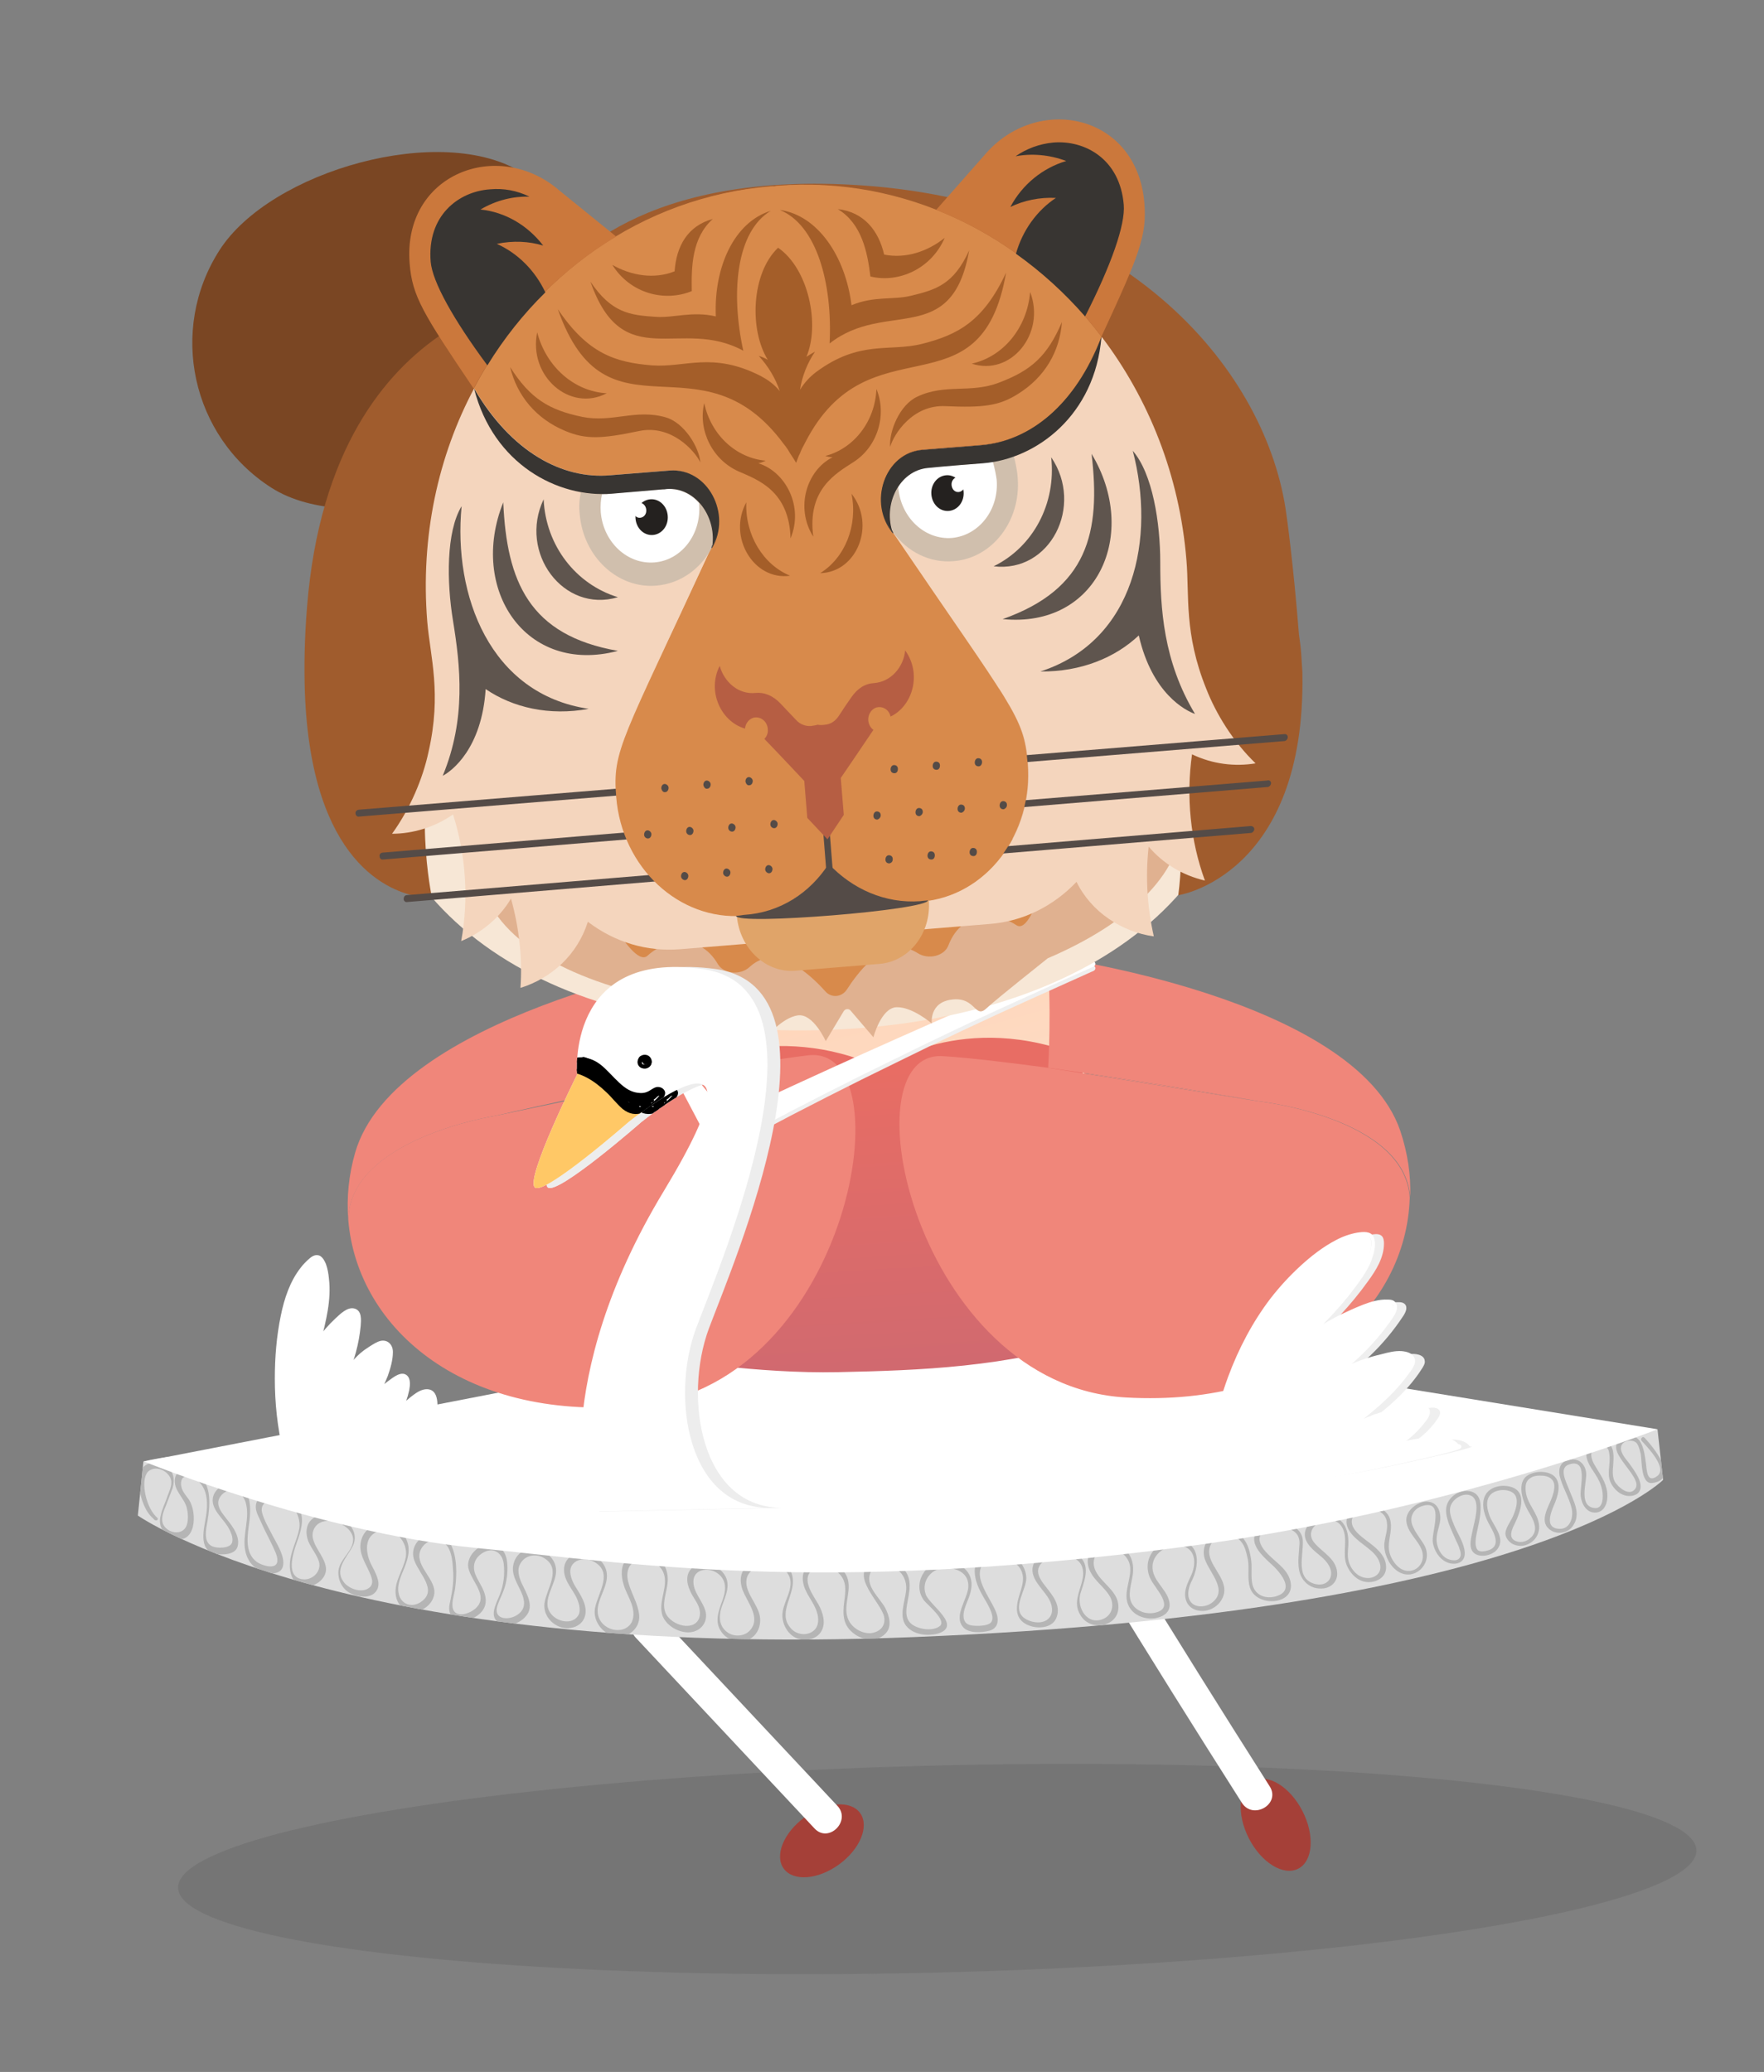 <?xml version="1.0" encoding="utf-8"?>
<!-- Generator: Adobe Illustrator 24.3.0, SVG Export Plug-In . SVG Version: 6.00 Build 0)  -->
<svg version="1.1" id="圖層_6" xmlns="http://www.w3.org/2000/svg" xmlns:xlink="http://www.w3.org/1999/xlink" x="0px" y="0px"
	 viewBox="0 0 410.8 482.6" style="enable-background:new 0 0 410.8 482.6;" xml:space="preserve">
<rect x="0" y="0" width="410.8" height="482.6" fill="#808080" stroke="none"/>
<style type="text/css">
	.st0{opacity:0.8;}
	.st1{fill:#FFFFFF;}
	.st2{fill:#F0867A;}
	.st3{clip-path:url(#XMLID_10_);}
	.st4{fill:#B5B5B5;}
	.st5{fill:url(#SVGID_1_);}
	.st6{fill:#EFEFEF;}
	.st7{fill:#FFFFFF;stroke:#FFFFFF;stroke-miterlimit:10;}
	.st8{clip-path:url(#SVGID_3_);fill:#E0B190;}
	.st9{clip-path:url(#SVGID_3_);fill:#D88A4B;}
	.st10{clip-path:url(#SVGID_3_);}
	.st11{clip-path:url(#SVGID_3_);fill:#E5D5C5;}
	.st12{clip-path:url(#SVGID_3_);fill:#E0A469;}
	.st13{clip-path:url(#SVGID_3_);fill:#544B47;}
	.st14{clip-path:url(#SVGID_3_);fill:#CB783C;}
	.st15{clip-path:url(#SVGID_3_);fill:#383532;}
	.st16{clip-path:url(#SVGID_3_);fill:#D0BFAD;}
	.st17{clip-path:url(#SVGID_3_);fill:#FFFFFF;}
	.st18{clip-path:url(#SVGID_3_);fill:#24211F;}
	.st19{clip-path:url(#SVGID_3_);fill:#263C5B;}
	.st20{clip-path:url(#SVGID_3_);fill:#5F554E;}
	.st21{clip-path:url(#SVGID_3_);fill:#A45E29;}
	.st22{clip-path:url(#SVGID_3_);fill:#B65E43;}
	.st23{clip-path:url(#XMLID_20_);}
	.st24{fill:#EDEDED;}
	.st25{clip-path:url(#XMLID_20_);fill:#EDEDED;}
	.st26{clip-path:url(#XMLID_21_);}
	.st27{clip-path:url(#XMLID_21_);fill:#FFC866;}
</style>
<g class="st0">
	<defs>
		
			<ellipse id="XMLID_15_" transform="matrix(1 -2.478853e-02 2.478853e-02 1 -10.72 5.542)" class="st0" cx="218.2" cy="435.2" rx="176.8" ry="24.1"/>
	</defs>
	<use xlink:href="#XMLID_15_"  style="overflow:visible;fill:#707070;"/>
	<clipPath id="XMLID_7_">
		<use xlink:href="#XMLID_15_"  style="overflow:visible;"/>
	</clipPath>
</g>
<g>
	<defs>
		
			<ellipse id="XMLID_5_" transform="matrix(0.89 -0.457 0.457 0.89 -161.296 182.406)" cx="296.8" cy="425" rx="7" ry="11.5"/>
	</defs>
	<use xlink:href="#XMLID_5_"  style="overflow:visible;fill:#A54038;"/>
	<clipPath id="XMLID_8_">
		<use xlink:href="#XMLID_5_"  style="overflow:visible;"/>
	</clipPath>
</g>
<g>
	<defs>
		
			<ellipse id="XMLID_6_" transform="matrix(0.808 -0.589 0.589 0.808 -215.831 195.164)" cx="191.5" cy="428.7" rx="11" ry="6.8"/>
	</defs>
	<use xlink:href="#XMLID_6_"  style="overflow:visible;fill:#A54038;"/>
	<clipPath id="XMLID_9_">
		<use xlink:href="#XMLID_6_"  style="overflow:visible;"/>
	</clipPath>
</g>
<g>
	<g>
		<path class="st1" d="M148.1,381.5c13.9,14.8,27.7,29.6,41.6,44.4c3.3,3.5,8.6-1.8,5.3-5.3c-13.9-14.8-27.7-29.6-41.6-44.4
			C150.1,372.6,144.8,378,148.1,381.5L148.1,381.5z"/>
	</g>
</g>
<g>
	<g>
		<path class="st1" d="M256.6,367.7c10.7,17.5,21.6,34.9,32.6,52.2c2.6,4.1,9.1,0.3,6.5-3.8c-11-17.3-21.9-34.7-32.6-52.2
			C260.5,359.8,254,363.6,256.6,367.7L256.6,367.7z"/>
	</g>
</g>
<g>
	<g>
		<path class="st1" d="M66.5,338.2c-2.2-9.9-2.4-20.2-0.6-30.2c1-5.3,2.7-10.8,6.8-14.2c0.4-0.3,0.8-0.6,1.2-0.6
			c1-0.1,1.6,1.1,1.9,2.1c1.5,5.7,0.1,11.7-1.4,17.4c1.6-2.4,3.6-4.5,5.9-6.2c0.8-0.6,1.8-1.1,2.6-0.7c0.8,0.5,0.9,1.6,0.8,2.5
			c-0.3,4.3-1.4,8.6-3.2,12.5c1.6-3,4.2-5.6,7.2-7.2c0.8-0.4,1.7-0.8,2.5-0.3c0.9,0.5,0.9,1.7,0.8,2.7c-0.4,3.5-1.8,6.9-3.9,9.7
			c1.6-1.9,3.5-3.4,5.6-4.6c0.4-0.2,0.8-0.4,1.3-0.4c1.1,0.2,1.2,1.7,1,2.7c-0.4,1.9-1.1,3.8-2,5.5c1.2-1.6,2.7-2.9,4.4-4
			c0.9-0.6,2.2-1.1,3.1-0.3c0.4,0.3,0.5,0.9,0.7,1.4c0.3,1.6,0.3,3.3-0.1,4.8c0,0-7.1,3.7-16.9,5.7S66.5,338.2,66.5,338.2z"/>
		<g>
			<path class="st1" d="M67,338c-2-9.1-2.4-18.6-1-27.8c0.6-3.9,1.4-7.8,3.2-11.3c0.9-1.7,2-3.2,3.4-4.5c0.7-0.6,1.5-1.3,2.2-0.3
				c0.5,0.8,0.7,1.9,0.8,2.8c0.9,5.2-0.5,10.4-1.8,15.4c-0.1,0.6,0.6,0.8,0.9,0.4c1.2-1.8,2.6-3.4,4.2-4.8c0.8-0.7,1.6-1.6,2.6-1.9
				c1.1-0.4,1.6,0.5,1.6,1.5c0.1,2.1-0.4,4.4-0.9,6.4c-0.5,2.2-1.3,4.4-2.2,6.4c-0.3,0.6,0.6,1.1,0.9,0.5c1-1.8,2.3-3.5,3.9-4.8
				c0.8-0.7,1.6-1.3,2.5-1.8c0.8-0.4,2.2-1.4,2.9-0.5c0.6,0.7,0.4,1.8,0.2,2.6c-0.2,1-0.4,2.1-0.7,3.1c-0.7,2.1-1.7,4.1-3,5.9
				c-0.3,0.5,0.4,1,0.8,0.6c0.9-1.1,1.9-2.1,3.1-2.9c0.5-0.4,1.1-0.8,1.6-1.1c0.5-0.3,1.4-1,2-0.7c0.9,0.6,0.3,2.4,0.1,3.1
				c-0.4,1.5-1,2.9-1.7,4.3c-0.3,0.5,0.4,1.1,0.8,0.6c0.7-0.9,1.5-1.7,2.4-2.5c0.9-0.7,1.9-1.6,3-2c0.5-0.2,1.1-0.3,1.5,0.2
				c0.4,0.4,0.5,1.1,0.6,1.7c0.2,1.3,0.1,2.7-0.2,3.9c0.1-0.1,0.2-0.2,0.2-0.3c-3.3,1.7-6.9,3-10.5,4.1c-6.4,1.9-13,3-19.7,3.2
				c-1.4,0.1-2.8,0.1-4.2,0c-0.6,0-0.6,1,0,1c2,0.1,4.1,0,6.1-0.1c4.7-0.3,9.4-0.9,13.9-2c3.9-0.9,7.8-2.2,11.5-3.8
				c1-0.4,1.9-0.8,2.8-1.3c0.1-0.1,0.3-0.1,0.5-0.2c0.3-0.2,0.3-0.6,0.4-0.9c0.1-0.6,0.2-1.2,0.2-1.9c0-1.2,0-2.7-0.6-3.7
				c-0.6-1-1.7-1.2-2.8-0.9c-1.1,0.3-2.1,1.1-3,1.8c-1.1,0.9-2,1.8-2.9,2.9c0.3,0.2,0.5,0.4,0.8,0.6c0.9-1.6,1.5-3.4,1.9-5.2
				c0.2-1.1,0.4-2.7-0.6-3.5c-1.3-1-3.1,0.5-4.2,1.3c-1.4,1-2.7,2.2-3.8,3.5c0.3,0.2,0.5,0.4,0.8,0.6c1.2-1.6,2.1-3.4,2.8-5.2
				c0.6-1.7,1.2-3.7,1.2-5.6c0-1.6-1.1-2.9-2.8-2.6c-0.9,0.2-1.8,0.8-2.6,1.3c-0.8,0.5-1.5,1-2.2,1.6c-1.6,1.4-2.9,3.1-4,5
				c0.3,0.2,0.6,0.3,0.9,0.5c1.7-3.7,2.8-7.7,3.2-11.9c0.1-1.4,0.3-3.5-1.4-4c-1.7-0.5-3.4,1.3-4.5,2.3c-1.6,1.5-3.1,3.2-4.3,5
				c0.3,0.1,0.6,0.3,0.9,0.4c1.2-4.8,2.5-9.7,1.9-14.7c-0.1-1.1-0.3-2.3-0.7-3.4c-0.3-0.7-0.7-1.5-1.4-1.9c-0.9-0.4-1.7,0-2.4,0.6
				c-0.8,0.7-1.5,1.4-2.1,2.2c-2.5,3.2-3.8,7.2-4.6,11.1c-1,4.8-1.4,9.8-1.4,14.7c0,5.7,0.6,11.3,1.9,16.9
				C66.2,338.9,67.1,338.7,67,338z"/>
		</g>
	</g>
	<path class="st2" d="M165.2,250.9c-23.1,3.2-49,7.8-49,7.8L165.2,250.9z"/>
	<path class="st2" d="M80.8,281.2L80.8,281.2C80.9,281.1,80.8,281.1,80.8,281.2C80.8,281.1,80.8,281.1,80.8,281.2z"/>
	<path class="st2" d="M244.1,248.7c23.1,3.2,49,7.8,49,7.8L244.1,248.7z"/>
	<g>
		<defs>
			<path id="XMLID_3_" d="M33.4,340.4L32.1,353c0,0,48,33.7,180.9,28.3c143.8-5.8,174.3-36.6,174.3-36.6l-1.3-11.8l-151.2,24.4
				L110.3,352C110.3,352,61.3,333.5,33.4,340.4z"/>
		</defs>
		<use xlink:href="#XMLID_3_"  style="overflow:visible;fill:#DDDDDD;"/>
		<clipPath id="XMLID_10_">
			<use xlink:href="#XMLID_3_"  style="overflow:visible;"/>
		</clipPath>
		<g class="st3">
			<g>
				<path class="st4" d="M36.6,353.5c-1.9-1.7-3-5.2-3-7.7c0-1.2,0.2-2.8,1.4-3.4c1.8-1,4.3,0.4,4.8,2.2c0.4,1.4-0.5,2.9-0.9,4.2
					c-0.5,1.4-1.2,2.8-1.5,4.3c-0.6,2.3,0.6,4.4,2.9,5.2c5.4,1.7,5.7-6,3.7-9c-0.7-1-1.6-1.9-1.8-3.2c-0.2-1.2,0.2-2.4,1.7-2.3
					c0.9,0.1,1.9,0.7,2.5,1.4c2,2,2,5.2,1.6,7.8c-0.4,2.8-2,8,2.1,8.9c1.6,0.3,4.6,0.3,5.2-1.6c0.7-2.2-1-4.6-2.2-6.1
					c-1.2-1.6-3.2-3.6-1.8-5.6c1.8-2.6,5.1-1.4,5.9,1.3c1.1,3.7-0.8,7.5-0.1,11.2c0.4,2.2,1.7,4,3.8,4.9c1.6,0.6,4.4,1,5-1.2
					c0.5-2.2-1.3-5-2.3-6.9c-0.9-1.8-2.1-3.7-2.6-5.7c-0.4-2,1.4-2.9,3.1-3.1c3.5-0.2,6.1,3.7,5.6,6.9c-0.5,2.8-2.1,5.4-2.2,8.3
					c-0.1,2.3,0.8,5,3.5,5.2c2.1,0.2,4.6-1.4,4.9-3.6c0.4-3.4-4.7-6.7-2.6-10.1c2-3.2,8.4-1,8.9,2.4c0.4,2.9-3.2,4.9-3.4,7.8
					c-0.1,2.2,1,4.3,3,5.2c1.8,0.9,4.9,1.2,6-0.9c1-1.8-0.5-4.2-1.3-5.8c-1.4-2.7-1.9-6.9,1.9-7.9c3.6-1,6.7,2.6,6.1,6.1
					c-0.6,3.2-3.1,6.1-2.2,9.5c0.7,2.5,3.1,3.9,5.6,2.9c2-0.8,3.6-2.8,3.2-5c-0.6-3.2-5.1-6.3-2.8-9.7c1.2-1.8,3.9-2.3,5.5-0.7
					c1.4,1.4,1.6,4.1,1.7,5.9c0.2,2.4-0.1,4.8-0.6,7.1c-0.3,1.3-0.6,2.6,0.3,3.7c1.3,1.6,3.9,1.1,5.5,0.2c2.2-1.3,2.9-3.2,2.1-5.6
					c-0.5-1.5-1.5-2.8-2.1-4.3c-0.8-2.1-0.1-4,1.9-5.1c2.3-1.3,4.4,0.1,4.7,2.6c0.3,2.4,0,4.9-0.9,7.2c-0.8,2.1-2.9,5.5,0.3,6.8
					c2,0.8,4.5-0.2,5.8-1.8c2-2.3,0.1-5.3-1-7.6c-0.7-1.6-1.2-3.3-0.2-4.8c1.1-1.8,3.6-2.2,5.4-1.1c4.2,2.5,0.6,7.1,0.1,10.5
					c-0.3,2.4,1.2,4.6,3.5,5.5c2,0.8,4.9,0.2,5.8-2.1c0.9-2.3-0.5-4.7-1.7-6.6c-0.8-1.2-1.5-2.6-1.6-4c-0.1-2.8,3.1-3.6,5.2-2.6
					c5,2.4,1.4,7.1,0.6,10.8c-1,4.7,4.9,9.1,8.8,5.5c4-3.8-1.5-9.1-1.3-13.2c0.2-4.6,6.2-4.2,8.1-1c2,3.4-1.3,7.4,0.2,10.9
					c1,2.2,3.7,3.7,6.1,3.6c2.4-0.1,4.2-2,3.9-4.4c-0.4-2.7-3.2-4.9-2.9-7.8c0.3-2.5,3.3-2.9,5.2-1.8c2.4,1.4,2.5,3.7,1.7,6.1
					c-0.9,2.6-2.2,5.3-0.4,7.8c1.4,2,4.1,2.8,6.3,1.8c2-0.9,2.9-3,2.7-5.1c-0.3-3.2-4.1-6.2-3-9.5c1.2-3.4,7.7-3.6,9.5-0.7
					c2,3.1-1.5,6.7-1.3,9.9c0.1,2.1,1.4,4.3,3.4,5.1c2,0.8,4.7,0.2,5.7-1.7c1.1-1.9,0.3-4.4-0.7-6.2c-1.2-2.1-4-5.7-1.6-7.9
					c1.8-1.7,4.9-0.9,6.4,0.7c1.9,1.9,1.5,4.2,1.2,6.6c-0.4,3-0.3,5.6,2.4,7.5c2,1.5,5.3,1.9,7.2-0.1c1.6-1.6,0.9-4.1,0-5.9
					c-1.2-2.3-4.6-5-3.6-8c0.6-2,3.3-2.3,5-1.7c2.5,0.9,3.7,3.2,3.4,5.7c-0.3,2.7-1.9,6.3,0.4,8.5c1.7,1.7,4.7,2,7,1.4
					c5.8-1.8-1.9-6.6-2.8-9.1c-1.2-3.3,1.6-6.4,4.8-6.2c2.8,0.1,5.3,1.4,5.1,4.5c-0.2,2.8-3.5,6.7-1.2,9.3c1.3,1.5,4.4,1.3,6.2,0.8
					c1.7-0.5,2.1-2,1.7-3.6c-0.8-3.2-6-8.6-3.2-12c2.1-2.5,6.8-1.4,8.5,1c1.8,2.8-0.2,5.5-0.6,8.4c-0.4,2.6,0.6,4.4,3.3,5.2
					c2.2,0.6,5.1,0.2,5.9-2.2c0.9-2.6-0.8-4.8-2.3-6.7c-1.1-1.4-2.8-3.4-1.7-5.2c0.7-1.3,2.4-1.9,3.8-2.1c1.3-0.2,2.7-0.2,3.9,0.2
					c2.4,0.9,2.8,3.2,2.2,5.5c-0.7,2.7-2,5.1-0.5,7.7c2.3,4.4,9.7,2.9,8.9-2.5c-0.5-3.2-4-4.9-5.3-7.7c-0.8-1.7-0.4-3.8,1.3-4.7
					c2.2-1.2,5,0.1,6.2,2.1c1.9,3.2-1.3,7.1,0.1,10.5c1,2.5,3.8,3.6,6.4,3.2c2.1-0.4,3.7-1.6,3.2-3.9c-0.7-3.1-4.1-4.9-3.9-8.3
					c0.2-3.4,4.3-5.4,7.3-4.5c2.8,0.9,2.8,4.2,1.8,6.5c-0.9,2-2.1,4.1-1.2,6.3c0.9,2.2,3.7,2.7,5.7,1.8c2.1-0.9,3.6-3.2,3-5.5
					c-0.7-3.2-4.7-6.2-3-9.6c0.8-1.6,2.6-2.3,4.3-2.1c1.8,0.2,3,1.4,3.6,3c0.3,0.8,0.5,1.7,0.7,2.6c0.4,2.2-0.2,4.4,0.5,6.6
					c1.4,4.5,10.2,4.2,9.5-1c-0.4-3-3.1-4.6-5.1-6.6c-1.6-1.5-3.5-4.1-0.9-5.8c1.5-0.9,3.7-0.9,5.3-0.4c2,0.6,2.9,1.9,2.7,3.9
					c-0.1,1.9-0.4,3.7-0.1,5.6c0.4,2.6,2.5,4.6,5.2,4.5c2.2,0,3.9-1.6,3.7-3.8c-0.3-3.1-3.2-4.5-5.1-6.6c-3.9-4.2,4.8-8.4,6.6-3.1
					c0.9,2.6-0.3,5.4,0.7,8c0.8,2,2.6,3.9,4.9,4c2.2,0.1,4.4-1.2,4.3-3.6c-0.1-2.8-2.6-4.6-4.6-6.1c-1.3-1-3.4-2.5-3.4-4.4
					c0-2.1,2.5-2.9,4.2-2.9c2,0,3.8,1.1,4,3.2c0.2,1.6-0.4,3.1-0.6,4.7c-0.2,2.2,0.9,4.8,2.6,6.2c3.9,3.3,8.9-1.2,6.8-5.5
					c-0.8-1.5-2-2.8-2.7-4.4c-1.1-2.2,0-4.4,2.4-5c5-1.3,1.7,6.4,2.2,8.7c0.4,2.2,2,4.5,4.4,4.8c1.9,0.2,3.2-0.8,3-2.8
					c-0.2-2.1-1.6-4.1-2.4-6c-0.5-1.2-1.2-2.8-1-4.1c0.2-2,3.2-4,5.1-2.8c2,1.3,0.6,5.8,0.2,7.7c-0.3,1.7-1.3,4.5,0.5,5.7
					c1.6,1,4.3,0.3,5.3-1.2c1.8-2.5-1-5.3-1.9-7.6c-0.5-1.4-1-3.3,0-4.7c1-1.4,3.6-1.7,5.1-0.9c2,1,1.1,3.8,0.5,5.3
					c-0.5,1.4-2.1,3.2-1.9,4.7c0.2,1,1.1,2,2.1,2.3c2,0.8,4.4-0.3,5.3-2.2c0.7-1.4,0.5-2.9-0.1-4.3c-0.9-2.1-2.4-3.7-2.6-6.1
					c-0.1-1.2,0-2.3,1.2-3c0.6-0.4,1.4-0.5,2.1-0.5c0.9,0,2.1,0.1,2.8,0.9c1,1,0.5,2.8,0.1,4c-0.7,2.1-3.1,5.5-0.8,7.5
					c1.7,1.5,4.4,1.1,5.6-0.7c2-2.8,0.1-5.8-0.9-8.5c-0.6-1.6-2.5-5,0-5.8c4.5-1.5,2.5,5.2,2.7,7.3c0.2,1.9,1.4,4.1,3.6,3.9
					c2.2-0.2,2.8-2.7,2.6-4.6c-0.3-2.6-1.7-4.3-2.9-6.4c-0.6-1-1.3-2.6-0.4-3.6c0.5-0.5,1.8-1,2.5-0.9c1,0.2,1.2,1.1,1.3,2
					c0.3,2.1-0.6,4.3,0.2,6.3c0.9,2.1,3.1,3.9,5.5,3.2c2-0.6,1.8-2.6,1-4.2c-0.6-1.2-1.4-2.3-2.2-3.4c-0.8-1-2.4-2.8-1.6-4.2
					c0.6-1.1,2.7-1.3,3.5-0.3c0.5,0.7,0.7,1.7,0.9,2.5c0.3,1.7,0,7.2,2.8,6.7c6.3-0.9,0-8.5-1.9-10.5c-0.4-0.5-1.1,0.2-0.7,0.7
					c1.3,1.4,6.3,6.5,3.5,8.3c-2.3,1.6-2.3-1.6-2.5-3.1c-0.4-3-1-7.7-5.2-5.9c-5.8,2.5,4.9,9,2.7,11.9c-1.4,1.9-4.1-0.5-4.8-1.8
					c-0.6-1.3-0.4-2.6-0.3-4c0.1-1.5,0.3-4-1.3-5c-1.4-0.9-4.1,0.1-4.7,1.6c-0.9,1.9,0.7,4.1,1.7,5.6c0.8,1.2,1.4,2.4,1.7,3.8
					c0.3,1.4,0.4,4.8-2.1,4.2c-3.3-0.7-1.5-5.8-1.6-8c-0.2-2.4-2-3.8-4.3-3.1c-1.7,0.5-2.2,1.9-1.9,3.6c0.6,2.6,2.2,5,2.8,7.6
					c0.5,2-0.3,4.8-2.7,4.8c-3.5,0-2.3-3.4-1.5-5.3c0.9-2,2.1-5.4,0-7.1c-1.7-1.3-4.9-1.1-6.5,0.3c-2,1.9-0.6,5.8,0.5,7.8
					c1.2,2,2.9,4.7,0.4,6.6c-0.7,0.6-1.8,0.9-2.7,0.7c-2.2-0.5-1.7-2.3-0.9-3.9c1.3-2.6,3.4-7.7-0.8-8.9c-2.2-0.6-5.2,0-6.1,2.4
					c-0.8,2.2,0.2,4.8,1.3,6.7c1.1,1.9,2.5,4.8-0.4,5.7c-0.6,0.2-2,0.5-2.5-0.1c-0.6-0.7-0.5-1.9-0.4-2.8c0.4-2.4,1.2-4.9,1.1-7.3
					c0-1.9-0.8-3.4-2.8-3.6c-2.3-0.3-4.9,1.5-5.2,3.9c-0.3,2.3,1.2,5.1,2.1,7.2c0.3,0.8,0.8,1.5,1,2.4c0.2,0.5,0.4,1.2,0.2,1.7
					c-0.4,1.3-2.2,1-3.2,0.5c-1.3-0.7-2.1-2.3-2.3-3.7c-0.3-1.8,0.6-3.5,0.8-5.2c0.2-2.5-1-4.7-3.8-4.3c-2,0.4-4.2,2.2-4.1,4.4
					c0.2,3.4,4.4,5.5,3.8,8.9c-0.3,1.9-2.2,3.2-4.1,2.7c-1.6-0.4-2.8-2-3.4-3.5c-1.1-2.7,0.6-5.3,0-8.1c-0.9-4.6-9.6-5-10.2-0.1
					c-0.3,2.7,2.8,4.8,4.6,6.2c1.3,1,2.6,2.1,3.1,3.7c0.8,2.3-1.2,3.9-3.4,3.5c-1.8-0.3-3.1-1.8-3.7-3.4c-0.5-1.4-0.3-2.8-0.2-4.2
					c0.1-2.3-0.3-4.8-2.4-6.2c-2.3-1.5-5.4-0.6-7,1.6c-1.7,2.4-0.2,4.5,1.8,6.2c1.3,1.1,2.6,2,3.3,3.6c1,2.3-0.6,4.4-3.2,3.9
					c-5-1.1-2.9-6.7-3.1-10.2c-0.3-4.8-9-5.7-11-1.7c-1.3,2.6,1.5,5.2,3.2,6.8c2,1.7,6.5,6.4,1.6,7.9c-2.3,0.7-4.8-0.1-5.5-2.6
					c-0.5-2,0-4.2-0.4-6.3c-0.3-1.9-0.9-4-2.5-5.3c-3.9-3.3-9.8,0.8-8.2,5.6c1.1,3.2,5.6,7.3,1.5,10.2c-1.4,1-4,1.2-5-0.6
					c-0.8-1.4-0.2-3.4,0.5-4.7c1.6-3.3,2.1-8.4-2.7-9.2c-5.2-0.8-9.4,4.1-6.9,9c1.1,2.2,5.7,6.6,1.1,7.7c-2,0.5-4.4-0.2-5.5-2.1
					c-1.1-2-0.1-4.5,0.2-6.7c0.4-2.9-0.5-5.5-3.3-6.8c-2.2-1.1-5.2-0.7-6.6,1.5c-1.2,2.1-0.4,4.4,1,6.1c1.2,1.5,2.7,2.7,3.6,4.3
					c1,1.8,0.6,4.1-1.4,5.1c-3.9,1.8-6.4-2.5-5.5-5.8c0.8-2.7,2.4-6.1,0-8.5c-2.6-2.6-9.4-2.1-10.9,1.6c-1.2,3,1.9,5.5,3.3,7.7
					c0.8,1.2,1.4,2.9,0.7,4.3c-1.2,2.3-4.7,1.8-6.4,0.4c-2.6-2.3,0.7-6.4,0.7-9.1c0-2-1.2-4-2.9-5.1c-3.4-2.2-9.4-0.9-9.1,3.8
					c0.1,1.8,0.8,3.5,1.7,5.1c0.7,1.4,3.8,5.6,1.7,6.8c-1.1,0.6-3.5,0.6-4.6,0.3c-1.2-0.4-1.5-1.4-1.4-2.6c0.2-1.8,1.2-3.3,1.6-5
					c1.2-4.4-1.9-7.1-6.1-7.1c-4.6-0.1-7.5,5.3-4.7,9c0.9,1.1,5.4,4.7,3.6,6c-1.4,1-3.7,0.8-5.2,0.2c-2.4-0.9-2.8-2.7-2.4-5.1
					c0.5-3,1.5-6.1-0.9-8.6c-1.8-2-5-2.9-7.3-1.4c-5.2,3.2,2.2,9.3,2.9,12.7c0.4,2.1-1,3.6-3.2,3.8c-2.1,0.1-4.4-1.3-5.2-3.3
					c-1.4-3.4,1.4-7.2-0.6-10.5c-1.4-2.3-4.5-3.7-7.1-2.9c-2.1,0.7-3.1,2.5-2.8,4.7c0.4,2.8,2.6,4.7,3.3,7.3
					c0.4,1.4,0.4,3.1-0.8,4.1c-1.5,1.3-4,1-5.3-0.5c-2.7-2.9-0.3-6.3,0.3-9.5c0.5-2.5-0.2-4.9-2.7-6c-2.2-1-5.1-0.8-7.2,0.5
					c-2.3,1.4-2.5,3.9-1.6,6.2c1.1,2.8,4.3,6.4,1.6,9.3c-1.3,1.4-3.7,1.5-5.2,0.4c-1.7-1.2-2-3.1-1.6-5c0.7-2.8,2.8-5.8,0.8-8.6
					c-1.5-2.1-4.7-3.2-7-1.7c-2,1.3-1.8,3.7-0.9,5.6c0.5,1.3,1.5,2.4,2,3.7c0.9,2.4-0.2,4.6-3,4.5c-1.7-0.1-3.6-1.1-4.5-2.6
					c-1.2-2.1-0.1-4.7,0.2-6.9c0.4-2.6-0.3-5.1-2.7-6.6c-2-1.3-5-1.3-6.7,0.5c-1.5,1.5-1.4,3.9-0.8,5.9c0.7,2.5,2.5,4.6,2.3,7.4
					c-0.4,4.3-6.2,4.2-7.9,0.7c-1.7-3.6,2.2-7,1.7-10.7c-0.3-2.5-2.7-4.5-5.1-4.7c-2.1-0.2-4.4,0.9-4.8,3.2
					c-0.4,2.7,1.5,4.7,2.7,6.9c0.6,1.2,1.3,3.1,0.6,4.4c-1.2,2.1-4.2,1.7-5.8,0.3c-3.5-3.1,0.6-7.1,0.6-10.6c0-5.1-7.7-7.3-9.7-2.3
					c-1.2,3,0.9,5.3,1.9,8c0.7,2,0.4,3.6-1.5,4.7c-2.1,1.2-5.5,0.8-4.3-2.5c0.6-1.7,1.5-3.2,1.9-5.1c0.4-1.8,0.5-3.7,0.2-5.5
					c-0.5-2.5-2.5-4.1-5.1-3.4c-2,0.6-3.9,2.6-3.9,4.8c0.1,3,4.4,6.4,2.4,9.3c-0.8,1.2-2.7,2.2-4.2,2.1c-3.1-0.3-1.4-4.3-1.2-6.1
					c0.4-3.2,0.5-7.4-1.1-10.3c-2.7-5-10.3-1.3-8.4,3.9c1.1,3.1,5.6,7,1.4,9.7c-2,1.3-4.4,0.5-5-1.8c-0.6-2.1,0.5-4.3,1.3-6.3
					c1-2.5,1.5-4.8,0.1-7.2c-1.2-2.1-3.5-3.3-6-2.9c-2.3,0.4-3.9,2-4.3,4.3c-0.4,2.5,0.9,4.4,1.9,6.6c0.5,1.1,1.4,2.9,0.1,3.9
					c-1.6,1.3-4.4,0.4-5.7-1c-2.7-3.1,0.4-5.9,1.8-8.6c2.4-4.7-4.1-8.8-8.2-7.1c-2.5,1-3,3.5-2.1,5.9c0.7,1.7,2,3.1,2.5,4.8
					c0.6,2.3-1.7,4.5-4.1,4c-4.1-0.8-1.5-7.3-0.7-9.6c0.8-2.4,1.4-5-0.1-7.3c-1.3-2-3.3-3.6-5.7-3.4c-1.8,0.1-3.8,1-4.1,3
					c-0.2,1.3,0.5,2.5,1,3.6c0.8,1.9,1.8,3.7,2.7,5.6c0.5,1.1,1.4,2.7,1.3,3.9c-0.2,2.2-3.7,1-4.8,0.2c-3-2.2-2.1-6.5-1.7-9.6
					c0.3-2.7,0.4-6.6-2.3-8.2c-2.1-1.2-5-0.1-6,2.1c-1.2,2.9,1.8,5.2,3.2,7.4c0.6,1,1.5,2.7,1,3.9c-0.5,1.3-3.6,1.3-4.7,0.7
					c-2-1-1.3-4-1-5.7c0.7-4.1,1.2-9.9-3.6-11.8c-1.9-0.8-3.9,0-4,2.2c-0.1,2.5,2.2,4.1,2.8,6.4c0.3,1.3,0.4,2.8,0,4
					c-0.8,2.4-4,2.1-5.3,0.2c-0.9-1.4-0.2-3.2,0.4-4.6c0.5-1.4,1.1-2.8,1.6-4.2c0.6-2,0.2-4.1-1.6-5.2c-1.6-1-4-1.1-5.3,0.4
					c-1.1,1.4-1.1,3.6-0.8,5.2c0.4,2.3,1.3,5.1,3.2,6.7C36.3,354.6,37.1,353.9,36.6,353.5L36.6,353.5z"/>
			</g>
		</g>
	</g>
	<g>
		<defs>
			<path id="XMLID_1_" d="M150.8,224.7c0,0-8,60.8-7.5,70.8c0.6,10-0.6,32.2,58.1,32.3c58.7,0.1,53.5-30.8,53.5-30.8
				s0.9-35.7-6.2-72.4L150.8,224.7z"/>
		</defs>
		
			<linearGradient id="XMLID_11_" gradientUnits="userSpaceOnUse" x1="258.95" y1="311.901" x2="256.053" y2="417.944" gradientTransform="matrix(0.957 -0.289 0.289 0.957 -149.671 10.384)">
			<stop  offset="0" style="stop-color:#FFD6BB"/>
			<stop  offset="1" style="stop-color:#F7E7D6"/>
		</linearGradient>
		<use xlink:href="#XMLID_1_"  style="overflow:visible;fill:url(#XMLID_11_);"/>
		<clipPath id="XMLID_12_">
			<use xlink:href="#XMLID_1_"  style="overflow:visible;"/>
		</clipPath>
	</g>
	<linearGradient id="SVGID_1_" gradientUnits="userSpaceOnUse" x1="204.931" y1="342.127" x2="199.572" y2="249.432">
		<stop  offset="0" style="stop-color:#C96873"/>
		<stop  offset="1" style="stop-color:#E86D64"/>
	</linearGradient>
	<path class="st5" d="M158,248.7c0,0,22.6-11.4,46.9,0c0,0,19.6-13.9,47.2-2.5l0.6,68.9l-30.8,11.2h-43.5l-27.6-9L158,248.7z"/>
	<path class="st1" d="M156.1,316.6c0,0,20.3,3.4,39.1,3c18.8-0.4,39.5-1.1,60.1-7.9l130.7,21.2c0,0-48.5,19.3-110.4,27.4
		c-85.6,11.2-128.7,3.8-165.2,0.2s-76.9-20.1-76.9-20.1L156.1,316.6z"/>
	<g>
		<path class="st2" d="M115.3,259.9c0,0,25.6-5.9,48.6-10.2l0,0c0,0-1.6-15.1-1-25.9c0,0-71.1,13-80.2,44.7
			c-1.5,5.2-2,10.5-1.6,15.5C81.6,265.2,115.3,259.9,115.3,259.9z"/>
		<path class="st2" d="M188.2,245.8c-6.5,0.8-15.2,2.2-24.3,3.9l-48.6,10.2c0,0-33.8,5.3-34.2,24.1c0,0,0,0.1,0,0.1
			c2.1,25.7,27.6,47.5,68.3,43.2C198.3,322.1,211.1,243.1,188.2,245.8z"/>
	</g>
	<g>
		<path class="st2" d="M293.1,256.5c0,0-25.9-4.6-49-7.8l0,0c0,0,0.9-15.1-0.3-26c0,0,71.7,9.5,82.3,40.7c1.7,5.1,2.5,10.3,2.3,15.4
			C327.1,260.2,293.1,256.5,293.1,256.5z"/>
		<path class="st2" d="M219.6,246c6.5,0.4,15.3,1.5,24.4,2.7l49,7.8c0,0,34,3.7,35.3,22.4c0,0,0,0.1,0,0.1
			c-0.8,25.8-25.2,48.8-66.1,46.5C213.3,322.7,196.7,244.5,219.6,246z"/>
	</g>
	<g>
		<path class="st6" d="M172.9,259.8c26.2-12.2,52.6-23.9,79.2-35.1l0.7,0.1c0.6,0.2,1.2,0.4,1.7,0.7c0,0,0.1,0.1-0.3,0.2
			c-26.2,11.5-52,23.9-77.3,37.3L172.9,259.8z"/>
		<path class="st6" d="M173.1,260.2c10.5-4.9,21-9.7,31.6-14.4c10.5-4.7,21-9.3,31.6-13.8c2.6-1.1,5.3-2.3,7.9-3.4
			c1.4-0.6,2.8-1.2,4.2-1.8c0.6-0.3,1.2-0.5,1.8-0.8c0.3-0.1,0.7-0.3,1-0.4c0.3-0.1,0.7-0.4,0.9-0.4c0.3,0,0.6,0.1,0.9,0.2
			c0.3,0.1,0.6,0.3,0.9,0.3c0.1,0,0.1,0.1,0.2,0.1c0-0.2,0-0.4,0.1-0.6c0,0-0.6,0.3-0.6,0.3c-1.3,0.6-2.6,1.1-3.9,1.7
			c-2.6,1.2-5.3,2.3-7.9,3.5c-10.3,4.7-20.6,9.5-30.8,14.5c-10.2,5-20.4,10.1-30.5,15.4c-1.3,0.7-2.5,1.3-3.8,2
			c0.2,0,0.4,0.1,0.6,0.1c-1.4-1.1-2.7-2.1-4.1-3.2c-0.5-0.4-1.2,0.3-0.7,0.7c1.4,1.1,2.7,2.1,4.1,3.2c0.2,0.1,0.4,0.2,0.6,0.1
			c10.4-5.5,20.8-10.8,31.3-15.9c10.5-5.2,21.1-10.2,31.8-15c2.7-1.2,5.3-2.4,8-3.6c1.3-0.6,2.7-1.2,4-1.8c0.7-0.3,1.3-0.6,2-0.9
			c0.3-0.1,0.8-0.3,0.8-0.8c0-0.5-0.6-0.6-0.9-0.8c-0.5-0.2-0.9-0.4-1.4-0.4c-0.4-0.1-0.6-0.1-0.9,0c-0.7,0.3-1.4,0.6-2,0.9
			c-2.7,1.1-5.4,2.3-8.2,3.4c-10.9,4.6-21.8,9.4-32.6,14.2c-10.8,4.8-21.5,9.7-32.3,14.7c-1.3,0.6-2.7,1.2-4,1.9
			C172,259.6,172.5,260.5,173.1,260.2z"/>
	</g>
	<g>
		<path class="st1" d="M172.9,258.8c26.2-12.2,52.6-23.9,79.2-35.1l0.7,0.1c0.6,0.2,1.2,0.4,1.7,0.7c0,0,0.1,0.1-0.3,0.2
			c-26.2,11.5-52,23.9-77.3,37.3L172.9,258.8z"/>
		<path class="st1" d="M173.1,259.2c10.5-4.9,21-9.7,31.6-14.4c10.5-4.7,21-9.3,31.6-13.8c2.6-1.1,5.3-2.3,7.9-3.4
			c1.4-0.6,2.8-1.2,4.2-1.8c0.6-0.3,1.2-0.5,1.8-0.8c0.3-0.1,0.7-0.3,1-0.4c0.3-0.1,0.7-0.4,0.9-0.4c0.3,0,0.6,0.1,0.9,0.2
			c0.3,0.1,0.6,0.3,0.9,0.3c0.1,0,0.1,0.1,0.2,0.1c0-0.2,0-0.4,0.1-0.6c0,0-0.6,0.3-0.6,0.3c-1.3,0.6-2.6,1.1-3.9,1.7
			c-2.6,1.2-5.3,2.3-7.9,3.5c-10.3,4.7-20.6,9.5-30.8,14.5c-10.2,5-20.4,10.1-30.5,15.4c-1.3,0.7-2.5,1.3-3.8,2
			c0.2,0,0.4,0.1,0.6,0.1c-1.4-1.1-2.7-2.1-4.1-3.2c-0.5-0.4-1.2,0.3-0.7,0.7c1.4,1.1,2.7,2.1,4.1,3.2c0.2,0.1,0.4,0.2,0.6,0.1
			c10.4-5.5,20.8-10.8,31.3-15.9c10.5-5.2,21.1-10.2,31.8-15c2.7-1.2,5.3-2.4,8-3.6c1.3-0.6,2.7-1.2,4-1.8c0.7-0.3,1.3-0.6,2-0.9
			c0.3-0.1,0.8-0.3,0.8-0.8c0-0.5-0.6-0.6-0.9-0.8c-0.5-0.2-0.9-0.4-1.4-0.4c-0.4-0.1-0.6-0.1-0.9,0c-0.7,0.3-1.4,0.6-2,0.9
			c-2.7,1.1-5.4,2.3-8.2,3.4c-10.9,4.6-21.8,9.4-32.6,14.2c-10.8,4.8-21.5,9.7-32.3,14.7c-1.3,0.6-2.7,1.2-4,1.9
			C172,258.6,172.5,259.5,173.1,259.2z"/>
	</g>
	<polygon class="st7" points="160.9,250.4 166.4,257.1 163.9,262.6 158.1,251.6 	"/>
	<g>
		<defs>
			<path id="XMLID_98_" d="M121.7,40.3c18.6,11.9,24,36.7,12.1,55.3s-52,29.9-70.6,18s-24-36.7-12.1-55.3S103.1,28.4,121.7,40.3z"/>
		</defs>
		<use xlink:href="#XMLID_98_"  style="overflow:visible;fill:#7A4623;"/>
		<clipPath id="XMLID_13_">
			<use xlink:href="#XMLID_98_"  style="overflow:visible;"/>
		</clipPath>
	</g>
	<g>
		<defs>
			<path id="XMLID_97_" d="M290.5,157.1c4.3,55.1-44.3,82.6-103.4,82.9c-59.6,0.2-104-25.8-104.2-82.1
				c-0.2-48.1,46.1-87.3,103.5-87.6C243.7,70.1,286.7,109.2,290.5,157.1"/>
		</defs>
		<use xlink:href="#XMLID_97_"  style="overflow:visible;fill:#F7E7D6;"/>
		<clipPath id="XMLID_16_">
			<use xlink:href="#XMLID_97_"  style="overflow:visible;"/>
		</clipPath>
	</g>
	<g>
		<defs>
			<path id="XMLID_95_" d="M303.3,156.7c0,0,0-0.1,0-0.1c-0.1-1.6-0.2-3.2-0.3-4.7c-0.1-1.3-0.3-2.7-0.5-4.1
				c-1.3-16.6-2.9-27.8-2.9-27.8C295.3,87,263.2,47.6,201,43.2c-51.3-3.6-69.7,17.7-74.6,25.3c-9,0.6-16.6,3.8-23,9
				c-13.8,9.1-29,27.4-31.9,63.9c-0.6,7.4-0.7,14-0.5,19.9c1.5,39.8,19.8,46.5,26.8,47.6l0,0c1.7,0.3,2.8,0.2,2.8,0.2
				s-5-22.9,2.3-41.3l0,0c42.1-0.9,82.9-39.4,82.9-39.4c2.2,9.4-6.5,17.6-6.5,17.6c22.5-3.6,31-32.5,31-32.5
				c28.9-8.3,46,15.5,46,15.5s7.7,8,13.1,26.9c0.2,0.8,0.5,1.6,0.7,2.5c0,0,7.2,28,4.3,50.1C274.3,208.6,304.2,204,303.3,156.7z"/>
		</defs>
		<use xlink:href="#XMLID_95_"  style="overflow:visible;fill:#A05C2D;"/>
		<clipPath id="XMLID_17_">
			<use xlink:href="#XMLID_95_"  style="overflow:visible;"/>
		</clipPath>
	</g>
	<g>
		<defs>
			
				<rect id="SVGID_2_" x="73.6" y="14.4" transform="matrix(0.997 -8.198698e-02 8.198698e-02 0.997 -10.059 15.785)" width="227.2" height="231.9"/>
		</defs>
		<clipPath id="SVGID_3_">
			<use xlink:href="#SVGID_2_"  style="overflow:visible;"/>
		</clipPath>
		<path class="st8" d="M275.1,189.8c-1.7-21-39.7-35.1-84.7-31.4c-45.1,3.7-80.2,23.8-78.5,44.8c1.1,13.2,16.4,23.6,38.8,28.7
			c3.6,2,11.9,6.6,14.4,8.3c3.2,2.1,2-3,7.6-3.3c5.6-0.3,5.7,4.7,5.7,4.7s3.8-4.6,7.4-5.1c3.6-0.5,6.5,6,6.5,6l4.2-7
			c0.4-0.6,1.2-0.6,1.6-0.1l5.3,6.2c0,0,1.8-6.9,5.4-7c3.7-0.1,8.2,3.8,8.2,3.8s-0.7-5,4.8-5.6c5.5-0.6,5.2,4.7,8,2
			c2.7-2.5,13-10.6,14.2-11.6C263.9,214.7,276.1,202.4,275.1,189.8"/>
		<path class="st9" d="M239.5,195.4c-19.9-0.7-43.8,3.3-46.9,3.8c-0.2,0-0.4,0.1-0.7,0.1c-3.1,0-27.4,0-46.9,3.9
			c-11.9,2.4-15.6,8.3-16.5,12.9c-0.5,2.6,2.4-1,5.5-1.7c1.5-0.3,3.3-0.5,5.3-0.4c1.8,0.1,3.1,1.1,4.1,2.4c1.5,2.1,5.3,8.1,7.4,6.2
			c1.3-1.2,2.9-2.2,5-2.7c5.8-1.5,9.3,1.1,11.4,4.7c1.4,2.3,5.3,2.6,7.4,0.6c1-0.9,2.1-1.6,3.5-1.9c4.9-1.3,10.8,3.9,14.1,7.6
			c1.4,1.6,3.8,1.4,5-0.4c2.7-4.2,7.6-10.3,12.7-9.8c1.5,0.1,2.7,0.6,3.8,1.3c2.5,1.6,6.3,0.7,7.2-1.9c1.5-3.8,4.5-7,10.5-6.5
			c2.1,0.2,3.8,0.9,5.3,1.9c2.4,1.5,4.5-4.9,5.6-7.2c0.7-1.5,1.8-2.6,3.6-3c2-0.5,3.8-0.6,5.3-0.5c3.2,0.2,7.3,3.1,6.4,0.7
			C256.2,201,251.6,195.8,239.5,195.4"/>
		<g class="st10">
			<defs>
				<path id="XMLID_93_" d="M193.1,201.3c5.5,5.9,13.2,9.4,21.5,8.7c15-1.2,26.1-15.7,24.8-32.2c-0.9-10.9-3.4-12.5-31.5-53.9
					c0.1,0.1,0.2,0.3,0.3,0.4c-0.1-0.2-0.2-0.4-0.2-0.7l-0.2,0.2c-5.4-7.1-1.5-18.3,7.2-19l13.8-1.1c11.1-0.9,21.7-9.2,27.8-25.2
					c10.9,14.4,18.1,32.2,19.7,52c0.7,8.2-0.6,17,4.6,29.9l0,0c2.3,5.9,6.3,12.4,11.5,17.4c-4.8,0.8-10,0.2-14.8-2.1
					c-1.4,9.8-0.4,20.1,3,29.4c-5.2-1.2-9.8-4-13.1-7.9c-0.8,7.1-0.3,14.3,1.2,20.9c-3.7-0.5-7.3-1.9-10.5-4.1
					c-3.1-2.1-5.8-5.1-7.5-8.6c-5.4,5.7-12.5,9.2-20.1,9.8l-72.3,5.9c-7.6,0.6-15.1-1.6-21.4-6.4c-1.2,3.8-3.3,7.1-6,9.7
					c-2.7,2.6-6.1,4.6-9.7,5.7c0.5-6.8-0.3-14-2.2-20.8c-2.6,4.4-6.7,7.9-11.6,9.9c1.8-9.7,1.1-20.1-1.9-29.5
					c-4.3,3-9.4,4.5-14.2,4.5c4.2-5.8,7.2-12.9,8.5-19.1l0,0c3.1-13.6,0.4-22.1-0.3-30.3c-1.6-19.8,2.5-38.6,11-54.5
					c8.6,14.8,20.4,21.2,31.5,20.3l13.8-1.1c8.7-0.7,14.4,9.6,10.2,17.6l-0.2-0.2c0,0.2-0.1,0.5-0.1,0.7c0.1-0.1,0.2-0.3,0.2-0.4
					c-20.9,45.4-23.2,47.4-22.3,58.3c1.4,16.5,14.7,28.9,29.7,27.7C181.5,212.7,188.6,208,193.1,201.3"/>
			</defs>
			<use xlink:href="#XMLID_93_"  style="overflow:visible;fill:#F4D5BD;"/>
			<clipPath id="XMLID_18_">
				<use xlink:href="#XMLID_93_"  style="overflow:visible;"/>
			</clipPath>
		</g>
		<path class="st11" d="M180.1,43.4c0.2,0,0.3,0,0.5,0c8-0.7,15.9-0.1,23.5,1.4c-7.5-1.5-15.4-2-23.4-1.4
			C180.5,43.4,180.3,43.4,180.1,43.4c-0.2,0.1-0.4,0.1-0.6,0.1c-8,0.7-15.7,2.4-22.8,5.2c7.2-2.8,14.9-4.6,23-5.2
			C179.7,43.4,179.9,43.4,180.1,43.4"/>
		<path class="st12" d="M193.1,201.4c6,6.4,14.6,9.7,23.2,8.3c0.6,7.6-4.5,14.2-11.4,14.8l-19.6,1.6c-6.9,0.6-13-5.1-13.7-12.7
			C180.3,213.3,188.1,208.7,193.1,201.4"/>
		<path class="st13" d="M299.9,171.7c0,0.4-0.3,0.8-0.7,0.9l-60.1,4.9c0-0.5-0.1-1.1-0.2-1.6l60.1-4.9
			C299.5,170.9,299.9,171.2,299.9,171.7"/>
		<path class="st13" d="M82.8,189.5c0,0.4,0.4,0.8,0.8,0.7l60.1-4.9c0-0.5-0.1-1.1-0.1-1.6l-60.1,4.9
			C83,188.7,82.7,189.1,82.8,189.5"/>
		<path class="st13" d="M296,182.4c0,0.4-0.3,0.8-0.7,0.9l-57,4.7c0.1-0.5,0.2-1.1,0.3-1.6l56.5-4.6C295.6,181.6,296,182,296,182.4"
			/>
		<path class="st13" d="M88.4,199.5c0,0.4,0.4,0.8,0.8,0.7l57-4.7c-0.2-0.5-0.4-1-0.6-1.6L89,198.6C88.6,198.7,88.3,199,88.4,199.5"
			/>
		<path class="st13" d="M292.1,193.1c0,0.4-0.3,0.8-0.7,0.9l-57.9,4.8c0.4-0.5,0.8-1.1,1.1-1.7l56.7-4.7
			C291.7,192.4,292.1,192.7,292.1,193.1"/>
		<path class="st13" d="M94,209.4c0,0.4,0.4,0.8,0.8,0.7l57.9-4.8c-0.5-0.5-0.9-1-1.4-1.5l-56.7,4.7C94.2,208.6,94,209,94,209.4"/>
		<g class="st10">
			<defs>
				<path id="XMLID_92_" d="M180.1,43.4c0.2,0,0.4,0,0.6-0.1c30.1-2.5,58,11.6,75.8,35.1c0,0,0,0,0,0c-6.1,16-16.6,24.3-27.8,25.2
					l-13.8,1.1c-8.7,0.7-12.6,11.9-7.2,19l0.2-0.2c0.1,0.2,0.1,0.4,0.2,0.7c-0.1-0.1-0.2-0.3-0.3-0.4c28.1,41.4,30.6,42.9,31.5,53.9
					c1.4,16.5-9.7,31-24.8,32.2c-8.2,0.7-16-2.7-21.5-8.7c-4.5,6.8-11.5,11.4-19.8,12.1c-15,1.2-28.4-11.2-29.7-27.7
					c-0.9-10.9,1.3-12.9,22.3-58.3c-0.1,0.1-0.2,0.3-0.2,0.4c0-0.2,0.1-0.5,0.1-0.7l0.2,0.2c4.2-7.9-1.5-18.3-10.2-17.6l-13.8,1.1
					c-11.1,0.9-22.9-5.6-31.5-20.3c0,0,0,0,0,0c13.8-26.1,38.9-44.5,69.1-47C179.7,43.4,179.9,43.4,180.1,43.4"/>
			</defs>
			<use xlink:href="#XMLID_92_"  style="overflow:visible;fill:#D88A4B;"/>
			<clipPath id="XMLID_19_">
				<use xlink:href="#XMLID_92_"  style="overflow:visible;"/>
			</clipPath>
		</g>
		<path class="st9" d="M245.8,66.6c0.8,0.7,1.6,1.5,2.4,2.3C247.4,68.1,246.6,67.3,245.8,66.6"/>
		<path class="st9" d="M119,77c-0.7,0.9-1.3,1.8-2,2.6C117.7,78.8,118.3,77.9,119,77"/>
		<path class="st9" d="M222.8,51l-0.2,0.2c0-0.1,0-0.2,0-0.3C222.7,51,222.8,51,222.8,51"/>
		<path class="st9" d="M139.1,57.9l0.2,0.2c0-0.1,0-0.2-0.1-0.3C139.2,57.8,139.2,57.9,139.1,57.9"/>
		<path class="st9" d="M254.7,82.6c0.4-0.8,0.8-1.6,1.1-2.5L254.7,82.6L254.7,82.6z"/>
		<path class="st9" d="M112.8,94.3c-0.5-0.7-1-1.5-1.5-2.3L112.8,94.3L112.8,94.3z"/>
		<path class="st14" d="M266.5,47.3c0.6,7.6-1.1,11.9-10,31.1c-10.1-13.3-23.4-23.6-38.5-29.5l11.2-12.7
			C241.4,21.7,264.8,26.4,266.5,47.3"/>
		<path class="st14" d="M95.4,61.4c0.6,7.6,3.1,11.6,14.9,29.1c7.8-14.8,19.3-27.1,33.2-35.4l-13.2-10.7C116,32,93.7,40.5,95.4,61.4
			"/>
		<path class="st15" d="M261.7,47.7c0.4,4.6-2.9,14-9,26c-4.8-5.5-10.2-10.4-16.1-14.6c1.5-5.4,4.9-10.1,9.3-13
			c-3.8-0.2-7.5,0.6-10.6,2.1c2.8-5.3,7.6-9.1,13-10.7c-4-1.5-8.1-1.8-11.8-1.1c2.6-1.8,5.6-2.9,8.8-3.2
			C252.5,32.6,260.8,36.9,261.7,47.7"/>
		<path class="st15" d="M100.3,61c0.4,4.6,5.2,13.3,13.2,24.1c3.8-6.2,8.4-12,13.5-17c-2.4-5.1-6.4-9.1-11.3-11.3
			c3.8-0.8,7.5-0.6,10.8,0.4c-3.7-4.8-8.9-7.8-14.6-8.4c3.7-2.2,7.7-3.1,11.4-3c-2.9-1.4-6-2-9.2-1.7C106.8,44.6,99.4,50.2,100.3,61
			"/>
		<path class="st13" d="M193,201.2c5.5,5.9,13.2,9.3,21.3,8.7c0.6-0.1,1.2-0.1,1.8-0.2c0.1,1.1-11,2.6-22.2,3.5
			c-11.2,0.9-22.4,1.3-22.5,0.1c0.6,0,1.2-0.1,1.8-0.2C181.6,212.6,188.6,208,193,201.2"/>
		<path class="st16" d="M237,111.3c0.8,10-5.9,18.7-14.9,19.4c-5.6,0.5-10.8-2.2-14.1-6.7c-1.3-3.7-0.7-7.7,1.2-10.6
			c1.5-2.5,4-4.2,7-4.5c2.6-0.2,12.6-1,12.9-1.1c0.7-0.1,1.4-0.1,2.1-0.3c1.6-0.3,3.3-0.7,4.9-1.3
			C236.5,107.9,236.9,109.6,237,111.3"/>
		<path class="st16" d="M135,119.7c0.8,10,8.9,17.5,17.9,16.7c5.6-0.5,10.3-3.9,12.9-8.9c0.7-3.8-0.6-7.7-2.9-10.3
			c-1.9-2.2-4.6-3.5-7.6-3.3c-2.6,0.2-12.6,1-12.9,1.1c-0.7,0.1-1.4,0.1-2.1,0.1c-1.6,0-3.3-0.1-5-0.4
			C134.9,116.2,134.8,118,135,119.7"/>
		<path class="st17" d="M232.1,111.7c0.6,7-4.1,13-10.4,13.6c-6.3,0.5-11.9-4.7-12.5-11.7c0-0.1,0-0.1,0-0.2c1.5-2.5,4-4.2,7-4.5
			c2.6-0.2,12.6-1,12.9-1.1c0.7-0.1,1.4-0.1,2.1-0.3C231.6,108.9,231.9,110.3,232.1,111.7"/>
		<path class="st17" d="M139.9,119.3c0.6,7,6.2,12.2,12.5,11.7c6.3-0.5,11-6.6,10.4-13.6c0-0.1,0-0.1,0-0.2
			c-1.9-2.2-4.6-3.5-7.6-3.3c-2.6,0.2-12.6,1-12.9,1.1c-0.7,0.1-1.4,0.1-2.1,0.1C139.9,116.4,139.8,117.8,139.9,119.3"/>
		<path class="st18" d="M224.4,114.5c0.2,2.3-1.3,4.3-3.4,4.5c-2.1,0.2-3.9-1.5-4.1-3.8c-0.2-2.3,1.3-4.3,3.4-4.5
			C222.3,110.5,224.2,112.2,224.4,114.5"/>
		<path class="st18" d="M148,120.8c0.2,2.3,2,4,4.1,3.8c2.1-0.2,3.6-2.2,3.4-4.5c-0.2-2.3-2-4-4.1-3.8
			C149.3,116.5,147.8,118.5,148,120.8"/>
		<path class="st19" d="M207.8,123.6c0.1,0.2,0.1,0.4,0.2,0.7c-0.1-0.1-0.2-0.3-0.3-0.4l-0.1-0.1L207.8,123.6z"/>
		<path class="st19" d="M165.8,127c0,0.2-0.1,0.5-0.1,0.7c0.1-0.1,0.2-0.3,0.2-0.4l0-0.1L165.8,127z"/>
		<path class="st19" d="M217.3,108.8l-1.2,0.1c0.2,0,0.4-0.1,0.6-0.1C216.9,108.8,217.1,108.8,217.3,108.8"/>
		<path class="st19" d="M154,114l1.2-0.1c-0.2,0-0.4,0-0.6,0C154.4,114,154.2,114,154,114"/>
		<path class="st17" d="M224.7,112.7c0.1,1-0.6,1.8-1.4,1.9c-0.9,0.1-1.6-0.6-1.7-1.6c-0.1-1,0.6-1.8,1.4-1.9
			C223.8,111,224.6,111.7,224.7,112.7"/>
		<path class="st17" d="M147.4,119c0.1,1,0.9,1.7,1.7,1.6c0.9-0.1,1.5-0.9,1.4-1.9c-0.1-1-0.9-1.7-1.7-1.6
			C147.9,117.3,147.3,118.1,147.4,119"/>
		<path class="st13" d="M192.3,191.6c0.4,0,0.8,0.3,0.8,0.7l1.4,17.6c0,0.4-0.3,0.8-0.7,0.8c-0.4,0-0.8-0.3-0.8-0.7l-1.4-17.6
			C191.6,192,191.9,191.7,192.3,191.6"/>
		<path class="st13" d="M204.3,190.9c-0.5,0-0.9-0.3-0.9-0.9c0-0.5,0.3-1,0.8-1c0.5,0,0.9,0.3,0.9,0.9
			C205.1,190.4,204.7,190.8,204.3,190.9"/>
		<path class="st13" d="M180.3,192.9c0.5,0,0.8-0.5,0.8-1c0-0.5-0.5-0.9-0.9-0.9c-0.5,0-0.8,0.5-0.8,1
			C179.4,192.5,179.8,192.9,180.3,192.9"/>
		<path class="st13" d="M214.1,190.1c-0.5,0-0.9-0.3-0.9-0.9c0-0.5,0.3-1,0.8-1c0.5,0,0.9,0.3,0.9,0.9
			C214.9,189.6,214.5,190,214.1,190.1"/>
		<path class="st13" d="M170.5,193.7c0.5,0,0.8-0.5,0.8-1c0-0.5-0.5-0.9-0.9-0.9c-0.5,0-0.8,0.5-0.8,1
			C169.6,193.3,170,193.7,170.5,193.7"/>
		<path class="st13" d="M223.9,189.3c-0.5,0-0.9-0.3-0.9-0.9c0-0.5,0.3-1,0.8-1c0.5,0,0.9,0.3,0.9,0.9
			C224.7,188.8,224.3,189.2,223.9,189.3"/>
		<path class="st13" d="M160.7,194.5c0.5,0,0.8-0.5,0.8-1c0-0.5-0.5-0.9-0.9-0.9c-0.5,0-0.8,0.5-0.8,1
			C159.8,194.1,160.2,194.5,160.7,194.5"/>
		<path class="st13" d="M233.7,188.5c-0.5,0-0.9-0.3-0.9-0.9c0-0.5,0.3-1,0.8-1c0.5,0,0.9,0.3,0.9,0.9
			C234.5,188,234.1,188.4,233.7,188.5"/>
		<path class="st13" d="M150.9,195.3c0.5,0,0.8-0.5,0.8-1c0-0.5-0.5-0.9-0.9-0.9c-0.5,0-0.8,0.5-0.8,1
			C150,194.9,150.4,195.3,150.9,195.3"/>
		<path class="st13" d="M208.3,180.1c-0.5,0-0.9-0.3-0.9-0.9c0-0.5,0.3-1,0.8-1c0.5,0,0.9,0.3,0.9,0.9
			C209.1,179.7,208.8,180.1,208.3,180.1"/>
		<path class="st13" d="M174.5,182.9c0.5,0,0.8-0.5,0.8-1c0-0.5-0.5-0.9-0.9-0.9c-0.5,0-0.8,0.5-0.8,1
			C173.7,182.6,174.1,183,174.5,182.9"/>
		<path class="st13" d="M218.1,179.3c-0.5,0-0.9-0.3-0.9-0.9c0-0.5,0.3-1,0.8-1c0.5,0,0.9,0.3,0.9,0.9
			C218.9,178.9,218.6,179.3,218.1,179.3"/>
		<path class="st13" d="M164.7,183.7c0.5,0,0.8-0.5,0.8-1c0-0.5-0.5-0.9-0.9-0.9c-0.5,0-0.8,0.5-0.8,1
			C163.9,183.4,164.3,183.8,164.7,183.7"/>
		<path class="st13" d="M227.9,178.5c-0.5,0-0.9-0.3-0.9-0.9c0-0.5,0.3-1,0.8-1c0.5,0,0.9,0.3,0.9,0.9
			C228.7,178,228.4,178.5,227.9,178.5"/>
		<path class="st13" d="M154.9,184.5c0.5,0,0.8-0.5,0.8-1c0-0.5-0.5-0.9-0.9-0.9c-0.5,0-0.8,0.5-0.8,1
			C154.1,184.2,154.5,184.6,154.9,184.5"/>
		<path class="st13" d="M207.1,201.1c-0.5,0-0.9-0.3-0.9-0.9c0-0.5,0.3-1,0.8-1c0.5,0,0.9,0.3,0.9,0.9S207.6,201,207.1,201.1"/>
		<path class="st13" d="M179.1,203.4c0.5,0,0.8-0.5,0.8-1s-0.5-0.9-0.9-0.9c-0.5,0-0.8,0.5-0.8,1S178.7,203.4,179.1,203.4"/>
		<path class="st13" d="M216.9,200.2c-0.5,0-0.9-0.3-0.9-0.9c0-0.5,0.3-1,0.8-1c0.5,0,0.9,0.3,0.9,0.9S217.4,200.2,216.9,200.2"/>
		<path class="st13" d="M169.3,204.2c0.5,0,0.8-0.5,0.8-1s-0.5-0.9-0.9-0.9c-0.5,0-0.8,0.5-0.8,1S168.9,204.2,169.3,204.2"/>
		<path class="st13" d="M226.7,199.4c-0.5,0-0.9-0.3-0.9-0.9c0-0.5,0.3-1,0.8-1c0.5,0,0.9,0.3,0.9,0.9S227.2,199.4,226.7,199.4"/>
		<path class="st13" d="M159.5,205c0.5,0,0.8-0.5,0.8-1c0-0.5-0.5-0.9-0.9-0.9c-0.5,0-0.8,0.5-0.8,1
			C158.6,204.6,159.1,205,159.5,205"/>
		<path class="st15" d="M256.5,78.5c-1.5,18.2-15.1,28.4-27.5,29.4c-0.3,0-10.3,0.8-12.9,1.1c-6.7,0.6-10.6,8.6-8.1,15.3
			c-6-7.1-2-18.8,6.8-19.5l13.8-1.1C239.8,102.7,250.4,94.4,256.5,78.5"/>
		<path class="st15" d="M110.4,90.5c4.5,17.7,19.6,25.5,32,24.5c0.3,0,10.3-0.9,12.9-1.1c6.7-0.5,11.8,6.7,10.5,13.8
			c4.7-8-1-18.8-9.9-18.1l-13.8,1.1C130.9,111.7,119,105.2,110.4,90.5"/>
		<path class="st20" d="M208,124.2c-0.9-1-1.5-2.1-2-3.3c0.5,1.1,1.2,2.2,1.9,3.1C208,124.1,208,124.2,208,124.2"/>
		<path class="st20" d="M165.7,127.7c0.7-1.2,1.1-2.4,1.4-3.6c-0.3,1.2-0.8,2.3-1.4,3.4C165.7,127.6,165.7,127.7,165.7,127.7"/>
		<path class="st21" d="M232.7,89.1c-6.7,2.6-12.6,0.2-19.1,3.3c-4.1,1.9-6.6,8.1-6.3,11.7c0.8-2.9,5.2-9.9,12.9-9.5
			c8.8,0.4,12.5-0.1,16.8-2.8c6.3-3.9,9.8-9.9,10.3-16.8C243.9,83,240.1,86.3,232.7,89.1"/>
		<path class="st21" d="M135.6,97.1c7,1.4,12.4-1.9,19.4,0.1c4.3,1.2,7.8,6.9,8.1,10.5c-1.3-2.7-6.8-8.9-14.3-7.3
			c-8.6,1.8-12.3,2-17.1,0c-6.8-2.8-11.3-8.2-12.9-14.9C123.5,92.9,127.9,95.5,135.6,97.1"/>
		<path class="st21" d="M185.4,107.8c0.3-0.7,0.5-1.5,0.9-2.2c0.3-0.8,0.7-1.6,1.2-2.5c14.9-29.1,40.9-5.6,46.8-39.6
			C229,74.9,223,78,214.7,80.1c-7.6,1.9-14.5-1-24.7,6.6c-1.3,1-2.6,2.3-3.7,4.1c0.5-3.2,1.7-6.2,3.5-8.9c-0.7,0.4-1.4,0.8-2,1.2
			c3.2-7.5,0.5-20.5-6.6-25.4c-6.3,6-6.7,19.2-2.4,26.1c-0.7-0.4-1.4-0.7-2.1-0.9c2.2,2.4,3.9,5.2,4.9,8.2c-1.4-1.7-2.9-2.7-4.4-3.5
			c-11.3-5.8-17.7-1.9-25.4-2.5c-8.5-0.7-14.9-2.7-21.9-13.1c11.4,32.5,33.2,5.1,52.6,31.4c0.6,0.7,1.1,1.5,1.5,2.2
			C184.6,106.5,185,107.1,185.4,107.8"/>
		<path class="st21" d="M193.2,80c13.1-10.3,28.5,1.1,32.5-21.7c-3.6,8-7.8,9.2-13.6,10.6c-4.1,1-8.6,0-13.8,2.2
			c-1.4-11.4-7.9-21-16.7-22.2C190.2,52.4,193.9,66,193.2,80"/>
		<path class="st21" d="M173.1,81.7c-14.6-8-28,5.7-35.6-16.1c4.9,7.3,9.2,7.8,15.2,8.2c4.2,0.3,8.5-1.4,14-0.1
			c-0.5-11.5,4.3-22,12.8-24.6C171.5,53.9,170.1,68,173.1,81.7"/>
		<path class="st21" d="M239.9,68c-0.7,8.4-6.3,15.1-13.6,16.7C235.4,87.7,243.6,77.7,239.9,68"/>
		<path class="st21" d="M125.1,77.4c2.1,8.1,8.7,13.8,16.2,14.2C132.7,96.1,123,87.6,125.1,77.4"/>
		<path class="st21" d="M191,133.5c8.6-0.2,13-11.3,7.3-18.5C199.8,122.4,196.8,129.9,191,133.5"/>
		<path class="st21" d="M184,134.1c-8.5,1.2-14.6-9.1-10.2-17.1C173.5,124.6,177.7,131.5,184,134.1"/>
		<path class="st21" d="M192.2,106.2c0.6,0.2,1.2,0.3,1.7,0.3c-6,3-8.8,11.7-4.5,18.5c-1.5-11.1,5.4-14.8,9.4-17.4
			c5.6-3.6,7.8-11,5.3-17C203.8,98.2,198.8,104.5,192.2,106.2"/>
		<path class="st21" d="M178.3,107.3c-0.6,0.3-1.1,0.5-1.7,0.6c6.4,2,10.6,10.1,7.5,17.5c-0.3-11.2-7.8-13.7-12.1-15.6
			c-6.1-2.7-9.5-9.6-8-15.9C165.6,101.4,171.5,106.7,178.3,107.3"/>
		<path class="st21" d="M202.7,64.4c6.6,1.6,14.2-1.8,17.3-9c-4,3.2-9.1,4.9-14.1,3.9c-1.3-5.6-4.7-9.9-10.8-10.6
			C200.7,52.1,202,58.7,202.7,64.4"/>
		<path class="st21" d="M161.1,67.8c-6.3,2.6-14.3,0.6-18.5-6.1c4.4,2.5,9.7,3.4,14.5,1.5c0.4-5.8,3-10.6,8.9-12.2
			C161.1,55.4,161,62.1,161.1,67.8"/>
		<path class="st20" d="M231.4,131.9c9.2-4.5,14.6-14.6,13.4-25.4C252.5,117.8,244.6,133.5,231.4,131.9"/>
		<path class="st20" d="M143.9,139.1c-9.8-3-16.8-12-17.3-22.8C120.7,128.7,131.2,142.9,143.9,139.1"/>
		<path class="st20" d="M233.5,144.2c19.8-7,22.9-20.2,20.7-38.5C265.4,124.3,255.6,146.4,233.5,144.2"/>
		<path class="st20" d="M143.9,151.6c-20.7-3.6-25.9-16.2-26.7-34.6C109.1,137.2,122.4,157.3,143.9,151.6"/>
		<path class="st20" d="M270.2,131c0-9.3-1.8-20.7-6.4-26c5.3,20.2,0.6,44.2-21.5,51.4c9.4,0.1,17.4-3.2,22.9-8.4
			c3.1,13.6,10.9,17.5,13.1,18.3C270.9,154,270.2,141.7,270.2,131"/>
		<path class="st20" d="M105.5,144.6c-1.5-9.1-1.6-20.8,2-26.7c-2,20.8,6.6,43.8,29.6,47.2c-9.2,1.7-17.7-0.3-24-4.6
			c-0.9,13.9-7.9,19.1-10,20.2C108.6,167.4,107.2,155.1,105.5,144.6"/>
		<path class="st22" d="M190.4,168.8c0.5,0.1,1.1,0.1,1.7,0c1.3-0.1,2.4-0.8,3.2-2c1.5-2.2,0.4-0.7,2.9-4.3c1.5-2.2,3.3-3.3,5.4-3.4
			c3.8-0.3,6.8-3.6,7.2-7.6c3.9,5.4,1.8,12.9-3.4,15.4c-0.3-1.4-1.5-2.3-2.8-2.2c-1.4,0.1-2.5,1.5-2.4,3.1c0.1,0.9,0.5,1.7,1.2,2.2
			c-2.6,3.9-7.6,11.2-7.6,11.2l0.7,8.6l-3.8,5.7l-4.7-5l-0.7-8.6c0,0-6.1-6.5-9.3-9.8c0.6-0.6,0.9-1.4,0.8-2.3
			c-0.1-1.6-1.4-2.8-2.9-2.7c-1.3,0.1-2.3,1.3-2.4,2.6c-5.6-1.6-8.9-8.7-5.9-14.6c1.1,3.9,4.5,6.7,8.3,6.3c2.1-0.2,4.1,0.6,5.9,2.5
			c3,3.2,1.8,1.9,3.6,3.8c0.9,1,2.2,1.5,3.5,1.4C189.3,169,189.8,169,190.4,168.8"/>
	</g>
	<g>
		<defs>
			<path id="XMLID_4_" d="M137.4,250.3c0,0-2.7-29.1,29.2-24.6c31.8,4.5,4.5,67.7-1.5,83.7c-6,16.1-2,42.1,17.4,41.8l-42.9,0.9
				c0,0-9-30.1,18-74.7s-8.3-16-8.3-16s-19.3,16.9-21.7,15.2C125.1,274.9,137.4,250.3,137.4,250.3z"/>
		</defs>
		<use xlink:href="#XMLID_4_"  style="overflow:visible;fill:#EDEDED;"/>
		<clipPath id="XMLID_20_">
			<use xlink:href="#XMLID_4_"  style="overflow:visible;"/>
		</clipPath>
		<g class="st23">
			<path class="st24" d="M153.1,248.4c-0.7,0.1-1.4-0.6-1.3-1.3c0.1-0.7,1-1.1,1.6-0.8c0.6,0.3,0.8,1.3,0.4,1.8
				c-0.5,0.5-1.4,0.5-1.9,0c-0.2-0.3-0.3-0.7-0.1-1c0.2-0.4,0.6-0.5,1-0.5c0.3,0,0.6,0.2,0.6,0.5c0,0.3-0.3,0.6-0.5,0.4
				c-0.2-0.2-0.1-0.6,0.2-0.7c0.1,0.3-0.4,0.4-0.5,0.2"/>
			<g>
				<path d="M153,247.9C153.2,247.9,153,247.9,153,247.9c-0.1,0-0.1,0-0.1,0C152.9,247.9,152.9,247.9,153,247.9
					C153,247.9,152.9,247.9,153,247.9c-0.1,0-0.2,0-0.2,0c0,0,0,0,0,0c0,0,0,0,0,0c0,0-0.1,0-0.1,0c0,0-0.1,0-0.1-0.1
					c-0.1,0,0.1,0.1,0,0c0,0,0,0,0,0c0,0-0.1-0.1-0.1-0.1c0,0,0-0.1,0,0c0,0,0,0-0.1-0.1c0,0,0-0.1-0.1-0.1c0-0.1,0,0,0,0
					c0,0,0,0,0-0.1c0,0,0-0.1,0-0.1c0-0.1,0,0.1,0,0c0,0,0-0.1,0-0.1c0,0,0,0,0-0.1c0-0.1,0,0,0,0c0,0,0-0.1,0-0.1c0,0,0,0,0,0
					c0,0.1,0,0.1,0,0c0,0,0-0.1,0.1-0.1c0,0,0.1-0.1,0,0c-0.1,0.1,0,0,0,0c0,0,0.1-0.1,0.1-0.1c0,0,0,0,0,0c0,0-0.1,0.1,0,0
					c0,0,0.1-0.1,0.1-0.1c0,0,0.1,0,0.1-0.1c-0.1,0.1-0.1,0,0,0c0,0,0,0,0.1,0c0,0,0.1,0,0.1,0c0,0,0,0,0.1,0c-0.1,0-0.1,0,0,0
					c0,0,0.1,0,0.1,0c0,0,0,0,0.1,0c0.1,0-0.1,0-0.1,0c0,0,0.1,0,0.1,0c0,0,0,0,0,0c0.1,0-0.1-0.1,0,0c0,0,0.1,0,0.1,0.1
					c0,0,0.1,0.1,0,0c-0.1-0.1,0,0,0,0c0,0,0.1,0.1,0.1,0.1c0,0,0,0.1,0,0c0,0,0,0,0,0.1c0,0,0,0.1,0.1,0.1c0,0,0,0,0,0.1
					c0,0.1,0,0,0,0c0,0.1,0.1,0.2,0.1,0.2c0,0.1,0-0.1,0,0c0,0,0,0,0,0.1c0,0,0,0.1,0,0.1c0,0,0,0,0,0.1c0,0.1,0-0.1,0-0.1
					c0,0,0,0.1,0,0.2c0,0-0.1,0.1,0,0.1c0-0.1,0,0,0,0.1c0,0-0.1,0.1-0.1,0.1c0,0,0.1-0.1,0,0c0,0,0,0-0.1,0.1c0,0,0,0,0,0
					c0,0-0.1,0,0,0c0,0-0.1,0-0.1,0.1c0,0-0.1,0-0.1,0.1c0.1-0.1,0.1,0,0,0c0,0-0.1,0-0.1,0C153.1,248,153.1,248,153,247.9
					c0,0.1,0.2,0.1,0.1,0.1C153.1,248,153.1,248,153,247.9C153,248,153,248,153,247.9c-0.1,0.1-0.3,0-0.1,0.1c-0.1,0-0.2,0-0.2-0.1
					c0,0-0.1,0,0,0c0,0,0,0,0,0c0,0-0.1,0-0.1-0.1c0,0-0.1-0.1,0,0c0,0,0,0,0,0c0,0-0.1-0.1-0.1-0.1c0,0,0,0,0,0c0.1,0.1,0,0.1,0,0
					c0,0,0,0,0-0.1c0,0,0,0,0,0c0,0,0,0,0,0c0,0,0-0.1,0-0.2c0,0,0-0.1,0,0c0,0,0,0,0-0.1c0,0,0-0.1,0-0.1c0,0,0,0.1,0,0
					c0,0,0,0,0-0.1c0,0,0,0,0-0.1c0,0.1,0,0.1,0,0c0,0,0,0,0-0.1c0-0.1-0.1,0.1,0,0c0,0,0.1-0.1,0.1-0.1c0,0,0,0-0.1,0c0,0,0,0,0,0
					c0,0,0,0,0.1,0c0,0,0.1,0,0,0c0,0,0.1,0,0.1,0c0,0,0,0,0.1,0c0.1,0,0.1,0,0,0c0,0,0.1,0,0.1,0c0,0,0,0,0.1,0c0.1,0-0.1,0,0,0
					c0.1,0,0.1,0,0.2,0c0.1,0,0,0,0,0c0,0,0.1,0,0.1,0.1c0.1,0,0,0,0,0c0,0,0,0,0.1,0.1c0.1,0.1,0,0,0,0c0,0,0,0.1,0,0.1
					c0,0,0,0,0-0.1c0,0,0,0,0,0.1c0,0,0-0.1,0-0.1c0,0,0,0,0,0.1c0,0,0-0.1,0-0.1c0,0.1,0.1-0.1,0,0c0,0-0.1,0.1,0,0c0,0,0,0,0,0
					c0,0,0,0,0,0c0,0,0,0,0,0c-0.1,0,0.1,0,0,0c0,0,0.1,0,0.1,0c0,0,0,0,0,0c0.1,0,0.1,0,0,0c0.1,0,0.1,0,0.1,0
					c0.1,0.1,0.1,0.1,0.2,0.2c0,0,0,0,0-0.1c0,0.1,0,0.1,0,0c0,0,0,0,0,0c0,0.1,0,0.1,0,0.1c0,0,0,0,0,0c0-0.1,0,0.1,0,0
					c0,0,0-0.1,0,0c0,0.1,0,0,0,0c0,0-0.1,0.1,0,0c0,0,0,0-0.1,0c0,0,0,0,0,0c-0.2-0.1-0.5-0.2-0.7-0.3c0,0.1,0,0,0-0.1
					c0,0.1,0,0,0-0.1c0,0,0,0,0-0.1c0,0,0,0,0-0.1c0,0-0.1,0.1,0,0c-0.1,0.1,0.1,0,0,0c-0.1,0-0.1,0,0,0c0,0-0.1,0,0.1,0
					c-0.1,0,0.1,0.1,0,0c0.1,0,0.1,0.1,0.1,0.1c0,0,0,0,0,0.1c-0.1-0.2-0.3-0.4-0.6-0.3c-0.2,0.1-0.4,0.4-0.3,0.6
					c0.1,0.2,0.2,0.4,0.5,0.5c0.2,0,0.3,0,0.5,0c0.4-0.1,0.7-0.5,0.5-0.9c-0.1-0.3-0.5-0.4-0.7-0.3c-0.3,0.2-0.5,0.6-0.5,0.9
					c0,0.2,0.1,0.5,0.3,0.6c0.2,0.1,0.4,0.1,0.6,0.1c0.4-0.1,0.7-0.5,0.7-0.9c0-0.4-0.3-0.7-0.6-0.9c-0.7-0.3-1.5-0.1-1.9,0.5
					c-0.2,0.3-0.3,0.7-0.2,1.1c0.1,0.4,0.3,0.7,0.6,0.9c0.4,0.3,1.1,0.4,1.6,0.2c0.3-0.1,0.6-0.3,0.8-0.6c0.2-0.2,0.2-0.5,0.3-0.8
					c0-0.6-0.3-1.2-0.8-1.5c-0.5-0.3-1.2-0.3-1.7,0c-0.3,0.1-0.5,0.4-0.6,0.6c-0.2,0.3-0.2,0.7-0.2,1c0.1,0.6,0.7,1.2,1.3,1.3
					c0.2,0,0.4,0,0.6,0c0.1,0,0.2-0.1,0.3-0.2c0.1-0.1,0.1-0.3,0.1-0.4c0-0.1-0.1-0.2-0.2-0.3C153.3,247.9,153.1,247.9,153,247.9
					L153,247.9z"/>
			</g>
		</g>
		<polygon class="st25" points="135.8,249.4 142.6,250.2 148.9,257.4 152.7,258.7 152.9,263.5 130.2,278.8 124.9,277.2 125.9,271.3 
			131.3,255.6 		"/>
		<g class="st23">
			<path class="st24" d="M136.1,247.5c2-1.2,4.7-0.4,6.6,1c1.9,1.5,3.3,3.4,5.1,4.9c1.8,1.5,4.5,2.4,6.6,1.2c0.5-0.3,1-0.7,1.6-0.9
				c0.6-0.2,1.3,0.1,1.5,0.6c0.1,0.5-0.2,0.9-0.5,1.3c-1.1,1.3-2.5,2.3-4.1,3c-0.6,0.2-1.1,0.4-1.7,0.4c-1.8,0-3.2-1.5-4.4-2.9
				c-3.2-3.6-7.3-7.1-12.2-7"/>
			<g>
				<path d="M136.3,247.9c3.3-1.9,6.7,1.4,8.8,3.6c2.1,2.3,5,4.8,8.3,4c0.8-0.2,1.4-0.6,2-1c0.3-0.2,0.7-0.4,1.1-0.3
					c0.7,0.2,0.2,0.9-0.1,1.2c-1.1,1.3-2.7,2.4-4.4,2.9c-1.8,0.6-3.2-0.6-4.4-1.8c-1.1-1.2-2.2-2.5-3.5-3.6c-2.7-2.4-6-4.3-9.7-4.3
					c-0.6,0-0.6,1,0,1c3.8,0,7.1,2.2,9.8,4.8c1.3,1.2,2.4,2.7,3.8,3.9c1.5,1.2,3.1,1.5,4.9,0.8c1.7-0.7,3.2-1.8,4.4-3.2
					c0.5-0.6,0.9-1.4,0.3-2.1c-0.4-0.5-1.1-0.7-1.7-0.6c-0.9,0.2-1.5,0.9-2.4,1.2c-0.9,0.3-1.8,0.2-2.7,0c-1.9-0.5-3.3-1.9-4.7-3.3
					c-1.5-1.5-2.9-3.2-4.8-4.1c-1.7-0.8-3.8-1.1-5.5-0.1C135.3,247.4,135.8,248.3,136.3,247.9L136.3,247.9z"/>
			</g>
		</g>
		<g class="st23">
			<path class="st24" d="M136.8,248.8c2.6,1.1,5.9,2.9,8.2,4.5c-1.8-2.7-5-4.1-8-5.4c0.8-0.5,1.8,0,2.6,0.6c1.4,1.1,2.7,2.2,4,3.5
				c-1.5-1.1-2.9-2.5-4.1-4c2.3,0.6,4.3,2.2,5.3,4.3c-2-1.6-4-3.2-5.9-5c2,0.6,3.5,2.2,4.9,3.8c1.8,2,3.4,4.1,5.1,6.3
				c-1.8-1.5-3.5-3.1-5-4.9c1.5,2.5,3.7,4.5,6.2,5.9c-1.8-2-3.6-4-5.5-6c2.4,1.2,4.3,3.2,6.1,5.1c-2.2-1.5-4.1-3.4-5.6-5.6
				c2.3,1.9,4.4,4,6.5,6.1c-0.7,0-1.4-0.2-2-0.4c0.6,0.8,1.7,1.3,2.7,1.1c0.3,0,0.6-0.1,0.7-0.4c0.1-0.3-0.2-0.7-0.5-0.9
				c-1-0.7-2.1-1.1-3.3-1.1c1.5,1,3.3,1.6,5.1,1.8c-1.3-1-2.7-1.9-4.2-2.5c1.3,0.6,2.6,1.2,3.9,1.8c-1.3-0.7-2.7-1.3-4.1-1.8
				c1.6,0.6,3.2,0.9,4.8,1.1c-0.7-0.2-1.5-0.3-2.2-0.5c0.7-0.3,1.5-0.5,2.3-0.5c-0.7,0.1-1.4,0.2-2.1,0.3c0.8-0.8,2.1-1.2,3.2-1
				c-0.2,0.9-1.4,1.5-2.2,1.1c0.3-0.4,0.6-0.8,1-1.2c0.3-0.3,0.8-0.5,1.1-0.3c0.4,0.2,0.2,0.9-0.2,0.8c-0.1-0.5,0.4-1,0.9-0.8
				c0,0.2,0,0.5,0,0.7"/>
			<g>
				<path d="M136.6,249.2c2.9,1.2,5.6,2.8,8.2,4.5c0.4,0.3,1-0.3,0.7-0.7c-2-2.8-5.1-4.2-8.2-5.5c0,0.3,0,0.6,0,0.9
					c1-0.6,2.4,0.9,3.2,1.5c1,0.8,1.9,1.7,2.8,2.6c0.2-0.3,0.4-0.5,0.6-0.8c-1.5-1.1-2.8-2.4-3.9-3.9c-0.2,0.2-0.4,0.5-0.6,0.7
					c2.2,0.6,4,2.1,5,4.1c0.3-0.2,0.5-0.4,0.8-0.6c-2-1.6-4-3.2-5.9-5c-0.2,0.3-0.3,0.6-0.5,0.8c2.1,0.6,3.6,2.4,5,4
					c1.6,1.9,3.2,3.9,4.8,5.9c0.2-0.2,0.5-0.5,0.7-0.7c-1.8-1.5-3.5-3.1-5-4.9c-0.4-0.4-1.1,0.1-0.8,0.6c1.6,2.5,3.8,4.6,6.4,6
					c0.5,0.3,1-0.4,0.6-0.8c-1.8-2-3.6-4-5.5-6c-0.2,0.3-0.4,0.5-0.6,0.8c2.4,1.2,4.2,3.1,6,5c0.2-0.3,0.4-0.5,0.6-0.8
					c-2.1-1.4-4-3.3-5.4-5.4c-0.3,0.2-0.5,0.4-0.8,0.6c2.3,1.9,4.4,4,6.5,6.1c0.1-0.3,0.2-0.6,0.4-0.9c-0.6,0-1.2-0.2-1.9-0.4
					c-0.5-0.2-0.8,0.5-0.5,0.8c0.6,0.7,1.4,1.1,2.2,1.2c0.7,0.1,1.7,0,2-0.8c0.3-0.9-0.8-1.5-1.4-1.9c-0.9-0.5-1.8-0.7-2.8-0.8
					c-0.5,0-0.7,0.7-0.3,0.9c1.7,1,3.5,1.6,5.4,1.9c0.4,0.1,0.7-0.6,0.4-0.9c-1.3-1.1-2.8-2-4.4-2.6c-0.5-0.2-0.9,0.7-0.4,0.9
					c1.3,0.6,2.6,1.2,3.9,1.8c0.6,0.3,1.1-0.6,0.5-0.9c-1.4-0.7-2.8-1.3-4.2-1.9c-0.1,0.3-0.2,0.6-0.3,1c1.6,0.6,3.3,0.9,4.9,1.2
					c0.6,0.1,0.7-0.9,0.1-1c-0.7-0.2-1.5-0.3-2.2-0.5c0,0.3,0,0.6,0,1c0.7-0.3,1.4-0.4,2.2-0.4c0-0.3-0.1-0.7-0.1-1
					c-0.7,0.1-1.4,0.2-2.1,0.3c0.2,0.3,0.3,0.6,0.5,0.8c0.7-0.7,1.7-1,2.7-0.9c-0.1-0.2-0.2-0.4-0.3-0.6c-0.2,0.7-1,1-1.6,0.7
					c0.1,0.2,0.2,0.5,0.3,0.7c0.2-0.3,0.5-0.6,0.7-0.9c0.1-0.1,0.3-0.2,0.4-0.3c0.1-0.1,0.4-0.3,0.5-0.2c0.1,0.2,0.2,0.3,0.4,0.5
					c-0.1-0.2,0-0.3,0.2-0.4c-0.1-0.2-0.2-0.3-0.4-0.5c0,0.2,0,0.5,0,0.7c0,0.6,1,0.6,1,0c0-0.2,0-0.5,0-0.7c0-0.2-0.2-0.5-0.4-0.5
					c-0.8-0.1-1.6,0.4-1.5,1.3c0,0.2,0.1,0.4,0.4,0.5c1,0.3,1.4-1.1,0.6-1.6c-1.1-0.7-2.4,0.9-2.9,1.6c-0.2,0.3,0,0.6,0.3,0.7
					c1.2,0.5,2.5-0.2,2.8-1.4c0.1-0.2-0.1-0.6-0.3-0.6c-1.4-0.2-2.7,0.2-3.7,1.1c-0.4,0.4,0,0.9,0.5,0.8c0.7-0.1,1.4-0.2,2.1-0.3
					c0.6-0.1,0.4-1-0.1-1c-0.8,0-1.6,0.2-2.4,0.5c-0.4,0.2-0.5,0.8,0,1c0.7,0.2,1.5,0.3,2.2,0.5c0-0.3,0.1-0.7,0.1-1
					c-1.6-0.2-3.2-0.6-4.7-1.1c-0.6-0.2-0.9,0.7-0.3,1c1.4,0.5,2.7,1.1,4,1.8c0.2-0.3,0.3-0.6,0.5-0.9c-1.3-0.6-2.6-1.2-3.9-1.8
					c-0.1,0.3-0.3,0.6-0.4,0.9c1.4,0.6,2.8,1.4,4,2.4c0.1-0.3,0.2-0.6,0.4-0.9c-1.7-0.2-3.4-0.8-4.9-1.7c-0.1,0.3-0.2,0.6-0.3,0.9
					c0.6,0,1.1,0.2,1.7,0.4c0.4,0.1,1.2,0.4,1.4,0.8c0.3,0.5-0.9,0.3-1.1,0.2c-0.5-0.2-0.9-0.5-1.3-0.9c-0.2,0.3-0.3,0.6-0.5,0.8
					c0.7,0.3,1.4,0.4,2.1,0.4c0.4,0,0.6-0.6,0.4-0.9c-2.1-2.2-4.2-4.2-6.5-6.1c-0.4-0.3-1.1,0.1-0.8,0.6c1.5,2.3,3.5,4.2,5.8,5.7
					c0.5,0.3,1-0.4,0.6-0.8c-1.8-2-3.7-4-6.2-5.2c-0.5-0.3-1,0.4-0.6,0.8c1.8,2,3.6,4,5.5,6c0.2-0.3,0.4-0.5,0.6-0.8
					c-2.5-1.3-4.6-3.3-6-5.7c-0.3,0.2-0.5,0.4-0.8,0.6c1.5,1.8,3.2,3.4,5,4.9c0.5,0.4,1.1-0.2,0.7-0.7c-1.7-2.1-3.4-4.2-5.1-6.3
					c-1.4-1.6-3-3.3-5.1-3.9c-0.5-0.1-0.9,0.5-0.5,0.8c1.9,1.7,3.9,3.4,5.9,5c0.4,0.3,1-0.1,0.8-0.6c-1.1-2.2-3.2-3.9-5.6-4.6
					c-0.4-0.1-0.8,0.4-0.6,0.7c1.2,1.6,2.6,3,4.2,4.2c0.5,0.3,1-0.4,0.6-0.8c-1.2-1.2-2.4-2.3-3.7-3.3c-1-0.8-2.2-1.6-3.5-0.9
					c-0.3,0.2-0.4,0.7,0,0.9c2.9,1.2,6,2.5,7.8,5.2c0.2-0.2,0.5-0.5,0.7-0.7c-2.6-1.7-5.4-3.3-8.2-4.5
					C136.5,248.1,136,249,136.6,249.2L136.6,249.2z"/>
			</g>
		</g>
	</g>
	<g>
		<defs>
			<path id="XMLID_14_" d="M134.4,250.3c0,0-2.7-29.1,29.2-24.6c31.8,4.5,4.5,67.7-1.5,83.7c-6,16.1-2,42.1,17.4,41.8l-42.9,0.9
				c0,0-9-30.1,18-74.7s-8.3-16-8.3-16s-19.3,16.9-21.7,15.2C122.1,274.9,134.4,250.3,134.4,250.3z"/>
		</defs>
		<use xlink:href="#XMLID_14_"  style="overflow:visible;fill:#FFFFFF;"/>
		<clipPath id="XMLID_21_">
			<use xlink:href="#XMLID_14_"  style="overflow:visible;"/>
		</clipPath>
		<g class="st26">
			<g>
				<path d="M150,247.9C150.2,247.9,150,247.9,150,247.9c-0.1,0-0.1,0-0.1,0C149.9,247.9,149.9,247.9,150,247.9
					C150,247.9,149.9,247.9,150,247.9c-0.1,0-0.2,0-0.2,0c0,0,0,0,0,0c0,0,0,0,0,0c0,0-0.1,0-0.1,0c0,0-0.1,0-0.1-0.1
					c-0.1,0,0.1,0.1,0,0c0,0,0,0,0,0c0,0-0.1-0.1-0.1-0.1c0,0,0-0.1,0,0c0,0,0,0-0.1-0.1c0,0,0-0.1-0.1-0.1c0-0.1,0,0,0,0
					c0,0,0,0,0-0.1c0,0,0-0.1,0-0.1c0-0.1,0,0.1,0,0c0,0,0-0.1,0-0.1c0,0,0,0,0-0.1c0-0.1,0,0,0,0c0,0,0-0.1,0-0.1c0,0,0,0,0,0
					c0,0.1,0,0.1,0,0c0,0,0-0.1,0.1-0.1c0,0,0.1-0.1,0,0c-0.1,0.1,0,0,0,0c0,0,0.1-0.1,0.1-0.1c0,0,0,0,0,0c0,0-0.1,0.1,0,0
					c0,0,0.1-0.1,0.1-0.1c0,0,0.1,0,0.1-0.1c-0.1,0.1-0.1,0,0,0c0,0,0,0,0.1,0c0,0,0.1,0,0.1,0c0,0,0,0,0.1,0c-0.1,0-0.1,0,0,0
					c0,0,0.1,0,0.1,0c0,0,0,0,0.1,0c0.1,0-0.1,0-0.1,0c0,0,0.1,0,0.1,0c0,0,0,0,0,0c0.1,0-0.1-0.1,0,0c0,0,0.1,0,0.1,0.1
					c0,0,0.1,0.1,0,0c-0.1-0.1,0,0,0,0c0,0,0.1,0.1,0.1,0.1c0,0,0,0.1,0,0c0,0,0,0,0,0.1c0,0,0,0.1,0.1,0.1c0,0,0,0,0,0.1
					c0,0.1,0,0,0,0c0,0.1,0.1,0.2,0.1,0.2c0,0.1,0-0.1,0,0c0,0,0,0,0,0.1c0,0,0,0.1,0,0.1c0,0,0,0,0,0.1c0,0.1,0-0.1,0-0.1
					c0,0,0,0.1,0,0.2c0,0-0.1,0.1,0,0.1c0-0.1,0,0,0,0.1c0,0-0.1,0.1-0.1,0.1c0,0,0.1-0.1,0,0c0,0,0,0-0.1,0.1c0,0,0,0,0,0
					c0,0-0.1,0,0,0c0,0-0.1,0-0.1,0.1c0,0-0.1,0-0.1,0.1c0.1-0.1,0.1,0,0,0c0,0-0.1,0-0.1,0C150.1,248,150.1,248,150,247.9
					c0,0.1,0.2,0.1,0.1,0.1C150.1,248,150.1,248,150,247.9C150,248,150,248,150,247.9c-0.1,0.1-0.3,0-0.1,0.1c-0.1,0-0.2,0-0.2-0.1
					c0,0-0.1,0,0,0c0,0,0,0,0,0c0,0-0.1,0-0.1-0.1c0,0-0.1-0.1,0,0c0,0,0,0,0,0c0,0-0.1-0.1-0.1-0.1c0,0,0,0,0,0c0.1,0.1,0,0.1,0,0
					c0,0,0,0,0-0.1c0,0,0,0,0,0c0,0,0,0,0,0c0,0,0-0.1,0-0.2c0,0,0-0.1,0,0c0,0,0,0,0-0.1c0,0,0-0.1,0-0.1c0,0,0,0.1,0,0
					c0,0,0,0,0-0.1c0,0,0,0,0-0.1c0,0.1,0,0.1,0,0c0,0,0,0,0-0.1c0-0.1-0.1,0.1,0,0c0,0,0.1-0.1,0.1-0.1c0,0,0,0-0.1,0c0,0,0,0,0,0
					c0,0,0,0,0.1,0c0,0,0.1,0,0,0c0,0,0.1,0,0.1,0c0,0,0,0,0.1,0c0.1,0,0.1,0,0,0c0,0,0.1,0,0.1,0c0,0,0,0,0.1,0c0.1,0-0.1,0,0,0
					c0.1,0,0.1,0,0.2,0c0.1,0,0,0,0,0c0,0,0.1,0,0.1,0.1c0.1,0,0,0,0,0c0,0,0,0,0.1,0.1c0.1,0.1,0,0,0,0c0,0,0,0.1,0,0.1
					c0,0,0,0,0-0.1c0,0,0,0,0,0.1c0,0,0-0.1,0-0.1c0,0,0,0,0,0.1c0,0,0-0.1,0-0.1c0,0.1,0.1-0.1,0,0c0,0-0.1,0.1,0,0c0,0,0,0,0,0
					c0,0,0,0,0,0c0,0,0,0,0,0c-0.1,0,0.1,0,0,0c0,0,0.1,0,0.1,0c0,0,0,0,0,0c0.1,0,0.1,0,0,0c0.1,0,0.1,0,0.1,0
					c0.1,0.1,0.1,0.1,0.2,0.2c0,0,0,0,0-0.1c0,0.1,0,0.1,0,0c0,0,0,0,0,0c0,0.1,0,0.1,0,0.1c0,0,0,0,0,0c0-0.1,0,0.1,0,0
					c0,0,0-0.1,0,0c0,0.1,0,0,0,0c0,0-0.1,0.1,0,0c0,0,0,0-0.1,0c0,0,0,0,0,0c-0.2-0.1-0.5-0.2-0.7-0.3c0,0.1,0,0,0-0.1
					c0,0.1,0,0,0-0.1c0,0,0,0,0-0.1c0,0,0,0,0-0.1c0,0-0.1,0.1,0,0c-0.1,0.1,0.1,0,0,0c-0.1,0-0.1,0,0,0c0,0-0.1,0,0.1,0
					c-0.1,0,0.1,0.1,0,0c0.1,0,0.1,0.1,0.1,0.1c0,0,0,0,0,0.1c-0.1-0.2-0.3-0.4-0.6-0.3c-0.2,0.1-0.4,0.4-0.3,0.6
					c0.1,0.2,0.2,0.4,0.5,0.5c0.2,0,0.3,0,0.5,0c0.4-0.1,0.7-0.5,0.5-0.9c-0.1-0.3-0.5-0.4-0.7-0.3c-0.3,0.2-0.5,0.6-0.5,0.9
					c0,0.2,0.1,0.5,0.3,0.6c0.2,0.1,0.4,0.1,0.6,0.1c0.4-0.1,0.7-0.5,0.7-0.9c0-0.4-0.3-0.7-0.6-0.9c-0.7-0.3-1.5-0.1-1.9,0.5
					c-0.2,0.3-0.3,0.7-0.2,1.1c0.1,0.4,0.3,0.7,0.6,0.9c0.4,0.3,1.1,0.4,1.6,0.2c0.3-0.1,0.6-0.3,0.8-0.6c0.2-0.2,0.2-0.5,0.3-0.8
					c0-0.6-0.3-1.2-0.8-1.5c-0.5-0.3-1.2-0.3-1.7,0c-0.3,0.1-0.5,0.4-0.6,0.6c-0.2,0.3-0.2,0.7-0.2,1c0.1,0.6,0.7,1.2,1.3,1.3
					c0.2,0,0.4,0,0.6,0c0.1,0,0.2-0.1,0.3-0.2c0.1-0.1,0.1-0.3,0.1-0.4c0-0.1-0.1-0.2-0.2-0.3C150.3,247.9,150.1,247.9,150,247.9
					L150,247.9z"/>
			</g>
		</g>
		<polygon class="st27" points="132.8,249.4 139.6,250.2 145.9,257.4 149.7,258.7 149.9,263.5 127.2,278.8 121.9,277.2 122.9,271.3 
			128.3,255.6 		"/>
		<g class="st26">
			<g>
				<path d="M133.3,247.9c3.3-1.9,6.7,1.4,8.8,3.6c2.1,2.3,5,4.8,8.3,4c0.8-0.2,1.4-0.6,2-1c0.3-0.2,0.7-0.4,1.1-0.3
					c0.7,0.2,0.2,0.9-0.1,1.2c-1.1,1.3-2.7,2.4-4.4,2.9c-1.8,0.6-3.2-0.6-4.4-1.8c-1.1-1.2-2.2-2.5-3.5-3.6c-2.7-2.4-6-4.3-9.7-4.3
					c-0.6,0-0.6,1,0,1c3.8,0,7.1,2.2,9.8,4.8c1.3,1.2,2.4,2.7,3.8,3.9c1.5,1.2,3.1,1.5,4.9,0.8c1.7-0.7,3.2-1.8,4.4-3.2
					c0.5-0.6,0.9-1.4,0.3-2.1c-0.4-0.5-1.1-0.7-1.7-0.6c-0.9,0.2-1.5,0.9-2.4,1.2c-0.9,0.3-1.8,0.2-2.7,0c-1.9-0.5-3.3-1.9-4.7-3.3
					c-1.5-1.5-2.9-3.2-4.8-4.1c-1.7-0.8-3.8-1.1-5.5-0.1C132.3,247.4,132.8,248.3,133.3,247.9L133.3,247.9z"/>
			</g>
		</g>
		<g class="st26">
			<g>
				<path d="M133.6,249.2c2.9,1.2,5.6,2.8,8.2,4.5c0.4,0.3,1-0.3,0.7-0.7c-2-2.8-5.1-4.2-8.2-5.5c0,0.3,0,0.6,0,0.9
					c1-0.6,2.4,0.9,3.2,1.5c1,0.8,1.9,1.7,2.8,2.6c0.2-0.3,0.4-0.5,0.6-0.8c-1.5-1.1-2.8-2.4-3.9-3.9c-0.2,0.2-0.4,0.5-0.6,0.7
					c2.2,0.6,4,2.1,5,4.1c0.3-0.2,0.5-0.4,0.8-0.6c-2-1.6-4-3.2-5.9-5c-0.2,0.3-0.3,0.6-0.5,0.8c2.1,0.6,3.6,2.4,5,4
					c1.6,1.9,3.2,3.9,4.8,5.9c0.2-0.2,0.5-0.5,0.7-0.7c-1.8-1.5-3.5-3.1-5-4.9c-0.4-0.4-1.1,0.1-0.8,0.6c1.6,2.5,3.8,4.6,6.4,6
					c0.5,0.3,1-0.4,0.6-0.8c-1.8-2-3.6-4-5.5-6c-0.2,0.3-0.4,0.5-0.6,0.8c2.4,1.2,4.2,3.1,6,5c0.2-0.3,0.4-0.5,0.6-0.8
					c-2.1-1.4-4-3.3-5.4-5.4c-0.3,0.2-0.5,0.4-0.8,0.6c2.3,1.9,4.4,4,6.5,6.1c0.1-0.3,0.2-0.6,0.4-0.9c-0.6,0-1.2-0.2-1.9-0.4
					c-0.5-0.2-0.8,0.5-0.5,0.8c0.6,0.7,1.4,1.1,2.2,1.2c0.7,0.1,1.7,0,2-0.8c0.3-0.9-0.8-1.5-1.4-1.9c-0.9-0.5-1.8-0.7-2.8-0.8
					c-0.5,0-0.7,0.7-0.3,0.9c1.7,1,3.5,1.6,5.4,1.9c0.4,0.1,0.7-0.6,0.4-0.9c-1.3-1.1-2.8-2-4.4-2.6c-0.5-0.2-0.9,0.7-0.4,0.9
					c1.3,0.6,2.6,1.2,3.9,1.8c0.6,0.3,1.1-0.6,0.5-0.9c-1.4-0.7-2.8-1.3-4.2-1.9c-0.1,0.3-0.2,0.6-0.3,1c1.6,0.6,3.3,0.9,4.9,1.2
					c0.6,0.1,0.7-0.9,0.1-1c-0.7-0.2-1.5-0.3-2.2-0.5c0,0.3,0,0.6,0,1c0.7-0.3,1.4-0.4,2.2-0.4c0-0.3-0.1-0.7-0.1-1
					c-0.7,0.1-1.4,0.2-2.1,0.3c0.2,0.3,0.3,0.6,0.5,0.8c0.7-0.7,1.7-1,2.7-0.9c-0.1-0.2-0.2-0.4-0.3-0.6c-0.2,0.7-1,1-1.6,0.7
					c0.1,0.2,0.2,0.5,0.3,0.7c0.2-0.3,0.5-0.6,0.7-0.9c0.1-0.1,0.3-0.2,0.4-0.3c0.1-0.1,0.4-0.3,0.5-0.2c0.1,0.2,0.2,0.3,0.4,0.5
					c-0.1-0.2,0-0.3,0.2-0.4c-0.1-0.2-0.2-0.3-0.4-0.5c0,0.2,0,0.5,0,0.7c0,0.6,1,0.6,1,0c0-0.2,0-0.5,0-0.7c0-0.2-0.2-0.5-0.4-0.5
					c-0.8-0.1-1.6,0.4-1.5,1.3c0,0.2,0.1,0.4,0.4,0.5c1,0.3,1.4-1.1,0.6-1.6c-1.1-0.7-2.4,0.9-2.9,1.6c-0.2,0.3,0,0.6,0.3,0.7
					c1.2,0.5,2.5-0.2,2.8-1.4c0.1-0.2-0.1-0.6-0.3-0.6c-1.4-0.2-2.7,0.2-3.7,1.1c-0.4,0.4,0,0.9,0.5,0.8c0.7-0.1,1.4-0.2,2.1-0.3
					c0.6-0.1,0.4-1-0.1-1c-0.8,0-1.6,0.2-2.4,0.5c-0.4,0.2-0.5,0.8,0,1c0.7,0.2,1.5,0.3,2.2,0.5c0-0.3,0.1-0.7,0.1-1
					c-1.6-0.2-3.2-0.6-4.7-1.1c-0.6-0.2-0.9,0.7-0.3,1c1.4,0.5,2.7,1.1,4,1.8c0.2-0.3,0.3-0.6,0.5-0.9c-1.3-0.6-2.6-1.2-3.9-1.8
					c-0.1,0.3-0.3,0.6-0.4,0.9c1.4,0.6,2.8,1.4,4,2.4c0.1-0.3,0.2-0.6,0.4-0.9c-1.7-0.2-3.4-0.8-4.9-1.7c-0.1,0.3-0.2,0.6-0.3,0.9
					c0.6,0,1.1,0.2,1.7,0.4c0.4,0.1,1.2,0.4,1.4,0.8c0.3,0.5-0.9,0.3-1.1,0.2c-0.5-0.2-0.9-0.5-1.3-0.9c-0.2,0.3-0.3,0.6-0.5,0.8
					c0.7,0.3,1.4,0.4,2.1,0.4c0.4,0,0.6-0.6,0.4-0.9c-2.1-2.2-4.2-4.2-6.5-6.1c-0.4-0.3-1.1,0.1-0.8,0.6c1.5,2.3,3.5,4.2,5.8,5.7
					c0.5,0.3,1-0.4,0.6-0.8c-1.8-2-3.7-4-6.2-5.2c-0.5-0.3-1,0.4-0.6,0.8c1.8,2,3.6,4,5.5,6c0.2-0.3,0.4-0.5,0.6-0.8
					c-2.5-1.3-4.6-3.3-6-5.7c-0.3,0.2-0.5,0.4-0.8,0.6c1.5,1.8,3.2,3.4,5,4.9c0.5,0.4,1.1-0.2,0.7-0.7c-1.7-2.1-3.4-4.2-5.1-6.3
					c-1.4-1.6-3-3.3-5.1-3.9c-0.5-0.1-0.9,0.5-0.5,0.8c1.9,1.7,3.9,3.4,5.9,5c0.4,0.3,1-0.1,0.8-0.6c-1.1-2.2-3.2-3.9-5.6-4.6
					c-0.4-0.1-0.8,0.4-0.6,0.7c1.2,1.6,2.6,3,4.2,4.2c0.5,0.3,1-0.4,0.6-0.8c-1.2-1.2-2.4-2.3-3.7-3.3c-1-0.8-2.2-1.6-3.5-0.9
					c-0.3,0.2-0.4,0.7,0,0.9c2.9,1.2,6,2.5,7.8,5.2c0.2-0.2,0.5-0.5,0.7-0.7c-2.6-1.7-5.4-3.3-8.2-4.5
					C133.5,248.1,133,249,133.6,249.2L133.6,249.2z"/>
			</g>
		</g>
	</g>
	<g>
		<path class="st6" d="M342.3,336.9c-1-1.4-3-1.7-4.8-1.6c-3.6,0.1-7.3,0.7-10.7,2c3.3-1.6,6.1-4,8.1-7c0.3-0.5,0.6-1,0.4-1.6
			c-0.3-0.8-1.3-0.9-2.2-0.8c-6.2,0.6-12.3,2.6-17.7,5.9c5.9-4.4,11.9-8.9,15.8-15.1c0.3-0.5,0.7-1.1,0.6-1.7
			c-0.1-1.5-2.2-1.8-3.7-1.6c-6.8,0.9-13.2,3.6-18.7,7.7c7-4.1,13-9.9,17.4-16.6c0.6-0.9,1.1-2.1,0.3-2.8c-0.3-0.3-0.8-0.4-1.3-0.4
			c-2.3-0.1-4.6,0.7-6.7,1.6c-5.2,2.2-10.1,5.1-14.6,8.6c5.3-4.4,10.1-9.5,14.1-15.1c1.9-2.6,3.7-5.5,3.7-8.8c0-0.6-0.1-1.3-0.5-1.7
			c-0.5-0.5-1.3-0.5-2-0.4c-3.9,0.4-7.4,2.5-10.5,4.9c-8,6.2-14.2,14.7-18.3,24s-6.2,19.4-7.1,29.5c0,0,17.8,0.4,40.4-4.5
			C347.1,336.5,342.3,336.9,342.3,336.9z"/>
	</g>
	<g>
		<path class="st1" d="M339.3,336.9c-1-1.4-3-1.7-4.8-1.6c-3.6,0.1-7.3,0.7-10.7,2c3.3-1.6,6.1-4,8.1-7c0.3-0.5,0.6-1,0.4-1.6
			c-0.3-0.8-1.3-0.9-2.2-0.8c-6.2,0.6-12.3,2.6-17.7,5.9c5.9-4.4,11.9-8.9,15.8-15.1c0.3-0.5,0.7-1.1,0.6-1.7
			c-0.1-1.5-2.2-1.8-3.7-1.6c-6.8,0.9-13.2,3.6-18.7,7.7c7-4.1,13-9.9,17.4-16.6c0.6-0.9,1.1-2.1,0.3-2.8c-0.3-0.3-0.8-0.4-1.3-0.4
			c-2.3-0.1-4.6,0.7-6.7,1.6c-5.2,2.2-10.1,5.1-14.6,8.6c5.3-4.4,10.1-9.5,14.1-15.1c1.9-2.6,3.7-5.5,3.7-8.8c0-0.6-0.1-1.3-0.5-1.7
			c-0.5-0.5-1.3-0.5-2-0.4c-3.9,0.4-7.4,2.5-10.5,4.9c-8,6.2-14.2,14.7-18.3,24s-6.2,19.4-7.1,29.5c0,0,17.8,0.4,40.4-4.5
			C344.1,336.5,339.3,336.9,339.3,336.9z"/>
		<g>
			<path class="st1" d="M339.8,336.6c-1.6-2.1-4.5-2-6.8-1.8c-3.1,0.2-6.3,0.8-9.2,1.9c0.1,0.3,0.3,0.6,0.4,0.9c2-1,3.9-2.3,5.5-3.9
				c0.8-0.8,1.5-1.6,2.2-2.5c0.6-0.8,1.4-1.8,1-2.9c-0.3-0.8-1.3-1.1-2.1-1.1c-1.1,0-2.3,0.2-3.5,0.4c-2.5,0.4-5,1.1-7.4,1.9
				c-2.6,1-5.2,2.2-7.6,3.7c0.2,0.3,0.3,0.6,0.5,0.9c5.5-4.1,11-8.3,15.1-13.9c0.8-1.1,2.2-2.7,1.4-4.1c-0.5-1-1.8-1.3-2.9-1.4
				c-1.5-0.1-3.1,0.3-4.6,0.7c-1.7,0.4-3.5,0.9-5.1,1.5c-3.7,1.4-7.1,3.3-10.3,5.6c-0.5,0.4-0.1,1.2,0.5,0.9
				c6-3.6,11.3-8.3,15.6-13.9c0.5-0.7,1.1-1.4,1.6-2.2c0.4-0.6,0.9-1.3,1.1-2c0.2-0.6,0.2-1.4-0.2-1.9c-0.4-0.6-1.1-0.7-1.8-0.7
				c-2-0.1-4,0.5-5.8,1.2c-1.8,0.7-3.5,1.5-5.2,2.3c-3.8,1.9-7.4,4.2-10.7,6.9c0.2,0.2,0.5,0.5,0.7,0.7c5.7-4.7,10.8-10.1,15-16.2
				c1-1.5,1.9-3,2.4-4.7c0.5-1.4,0.9-3.4,0.3-4.8c-0.7-1.4-2.4-1.2-3.8-1c-1.7,0.3-3.4,0.9-4.9,1.7c-3.1,1.6-5.9,3.8-8.4,6.1
				c-2.5,2.3-4.8,4.8-6.9,7.5c-4.2,5.5-7.5,11.8-9.9,18.3c-3,8.1-4.6,16.6-5.3,25.2c0,0.3,0.2,0.5,0.5,0.5c2.6,0.1,5.1,0,7.7-0.2
				c6.5-0.3,13.1-1,19.6-1.9c7.9-1.2,15.7-2.9,23.5-4.7c1.9-0.4,3.8-0.9,5.7-1.4c0.7-0.2,1.5-0.4,2.2-0.7c0.8-0.4,0.4-1.2-0.4-1.1
				c0,0,0,0,0,0c-0.6,0-0.6,1.1,0,1c0.1,0,0.2,0,0.3,0c0,0-0.1-0.1,0,0c-0.2-0.1-0.4-0.3-0.3-0.6c0-0.1,0.1-0.2,0.1-0.2
				c0,0-0.3,0.1-0.1,0c-0.7,0.3-1.4,0.5-2.1,0.7c-1.8,0.5-3.6,0.9-5.4,1.3c-7.4,1.7-14.8,3.4-22.3,4.5c-6.4,1-12.9,1.7-19.4,2
				c-2,0.1-4,0.2-6,0.2c-0.6,0-1.2,0-1.8,0c-0.3,0-0.7-0.1-1,0c0,0-0.1,0-0.1,0c0.2,0.2,0.3,0.3,0.5,0.5c1.2-14,4.9-28,12.8-39.7
				c3.6-5.3,8-10.2,13.2-14c2.7-2,5.7-3.7,9.1-4.2c0.7-0.1,1.7-0.2,2.1,0.4c0.4,0.7,0.3,1.8,0.1,2.5c-0.3,1.7-1,3.3-1.9,4.8
				c-2,3.3-4.5,6.3-7.1,9.2c-2.6,2.9-5.5,5.6-8.5,8.1c-0.5,0.4,0.2,1.1,0.7,0.7c2.7-2.1,5.6-4.1,8.6-5.7c1.5-0.8,3-1.6,4.6-2.3
				c1.6-0.7,3.3-1.4,5.1-1.8c0.9-0.2,1.7-0.3,2.6-0.2c0.4,0,0.9,0.1,1.1,0.4c0.2,0.3,0.1,0.7,0,1c-0.2,0.7-0.7,1.3-1.1,1.9
				c-0.5,0.7-1,1.4-1.5,2c-1.9,2.6-4.1,4.9-6.5,7.1c-2.7,2.5-5.6,4.6-8.7,6.5c0.2,0.3,0.3,0.6,0.5,0.9c5.2-3.8,11.2-6.4,17.5-7.5
				c1.1-0.2,2.6-0.4,3.6,0.2c1.3,0.9-0.4,2.7-1,3.6c-1.8,2.5-4,4.8-6.3,6.8c-2.7,2.4-5.5,4.5-8.4,6.7c-0.5,0.4-0.1,1.2,0.5,0.9
				c3.7-2.3,7.8-4,12.1-5c1-0.2,2.1-0.4,3.1-0.6c1-0.1,2-0.4,3-0.3c0.4,0.1,1,0.2,0.9,0.8c-0.1,0.5-0.6,1.1-0.9,1.5
				c-0.6,0.8-1.2,1.6-1.9,2.3c-1.6,1.6-3.5,2.9-5.5,3.9c-0.5,0.2-0.1,1.1,0.4,0.9c2.7-1,5.4-1.6,8.3-1.8c2-0.2,5.2-0.6,6.7,1.3
				C339.3,337.6,340.2,337.1,339.8,336.6z"/>
		</g>
	</g>
</g>
</svg>
